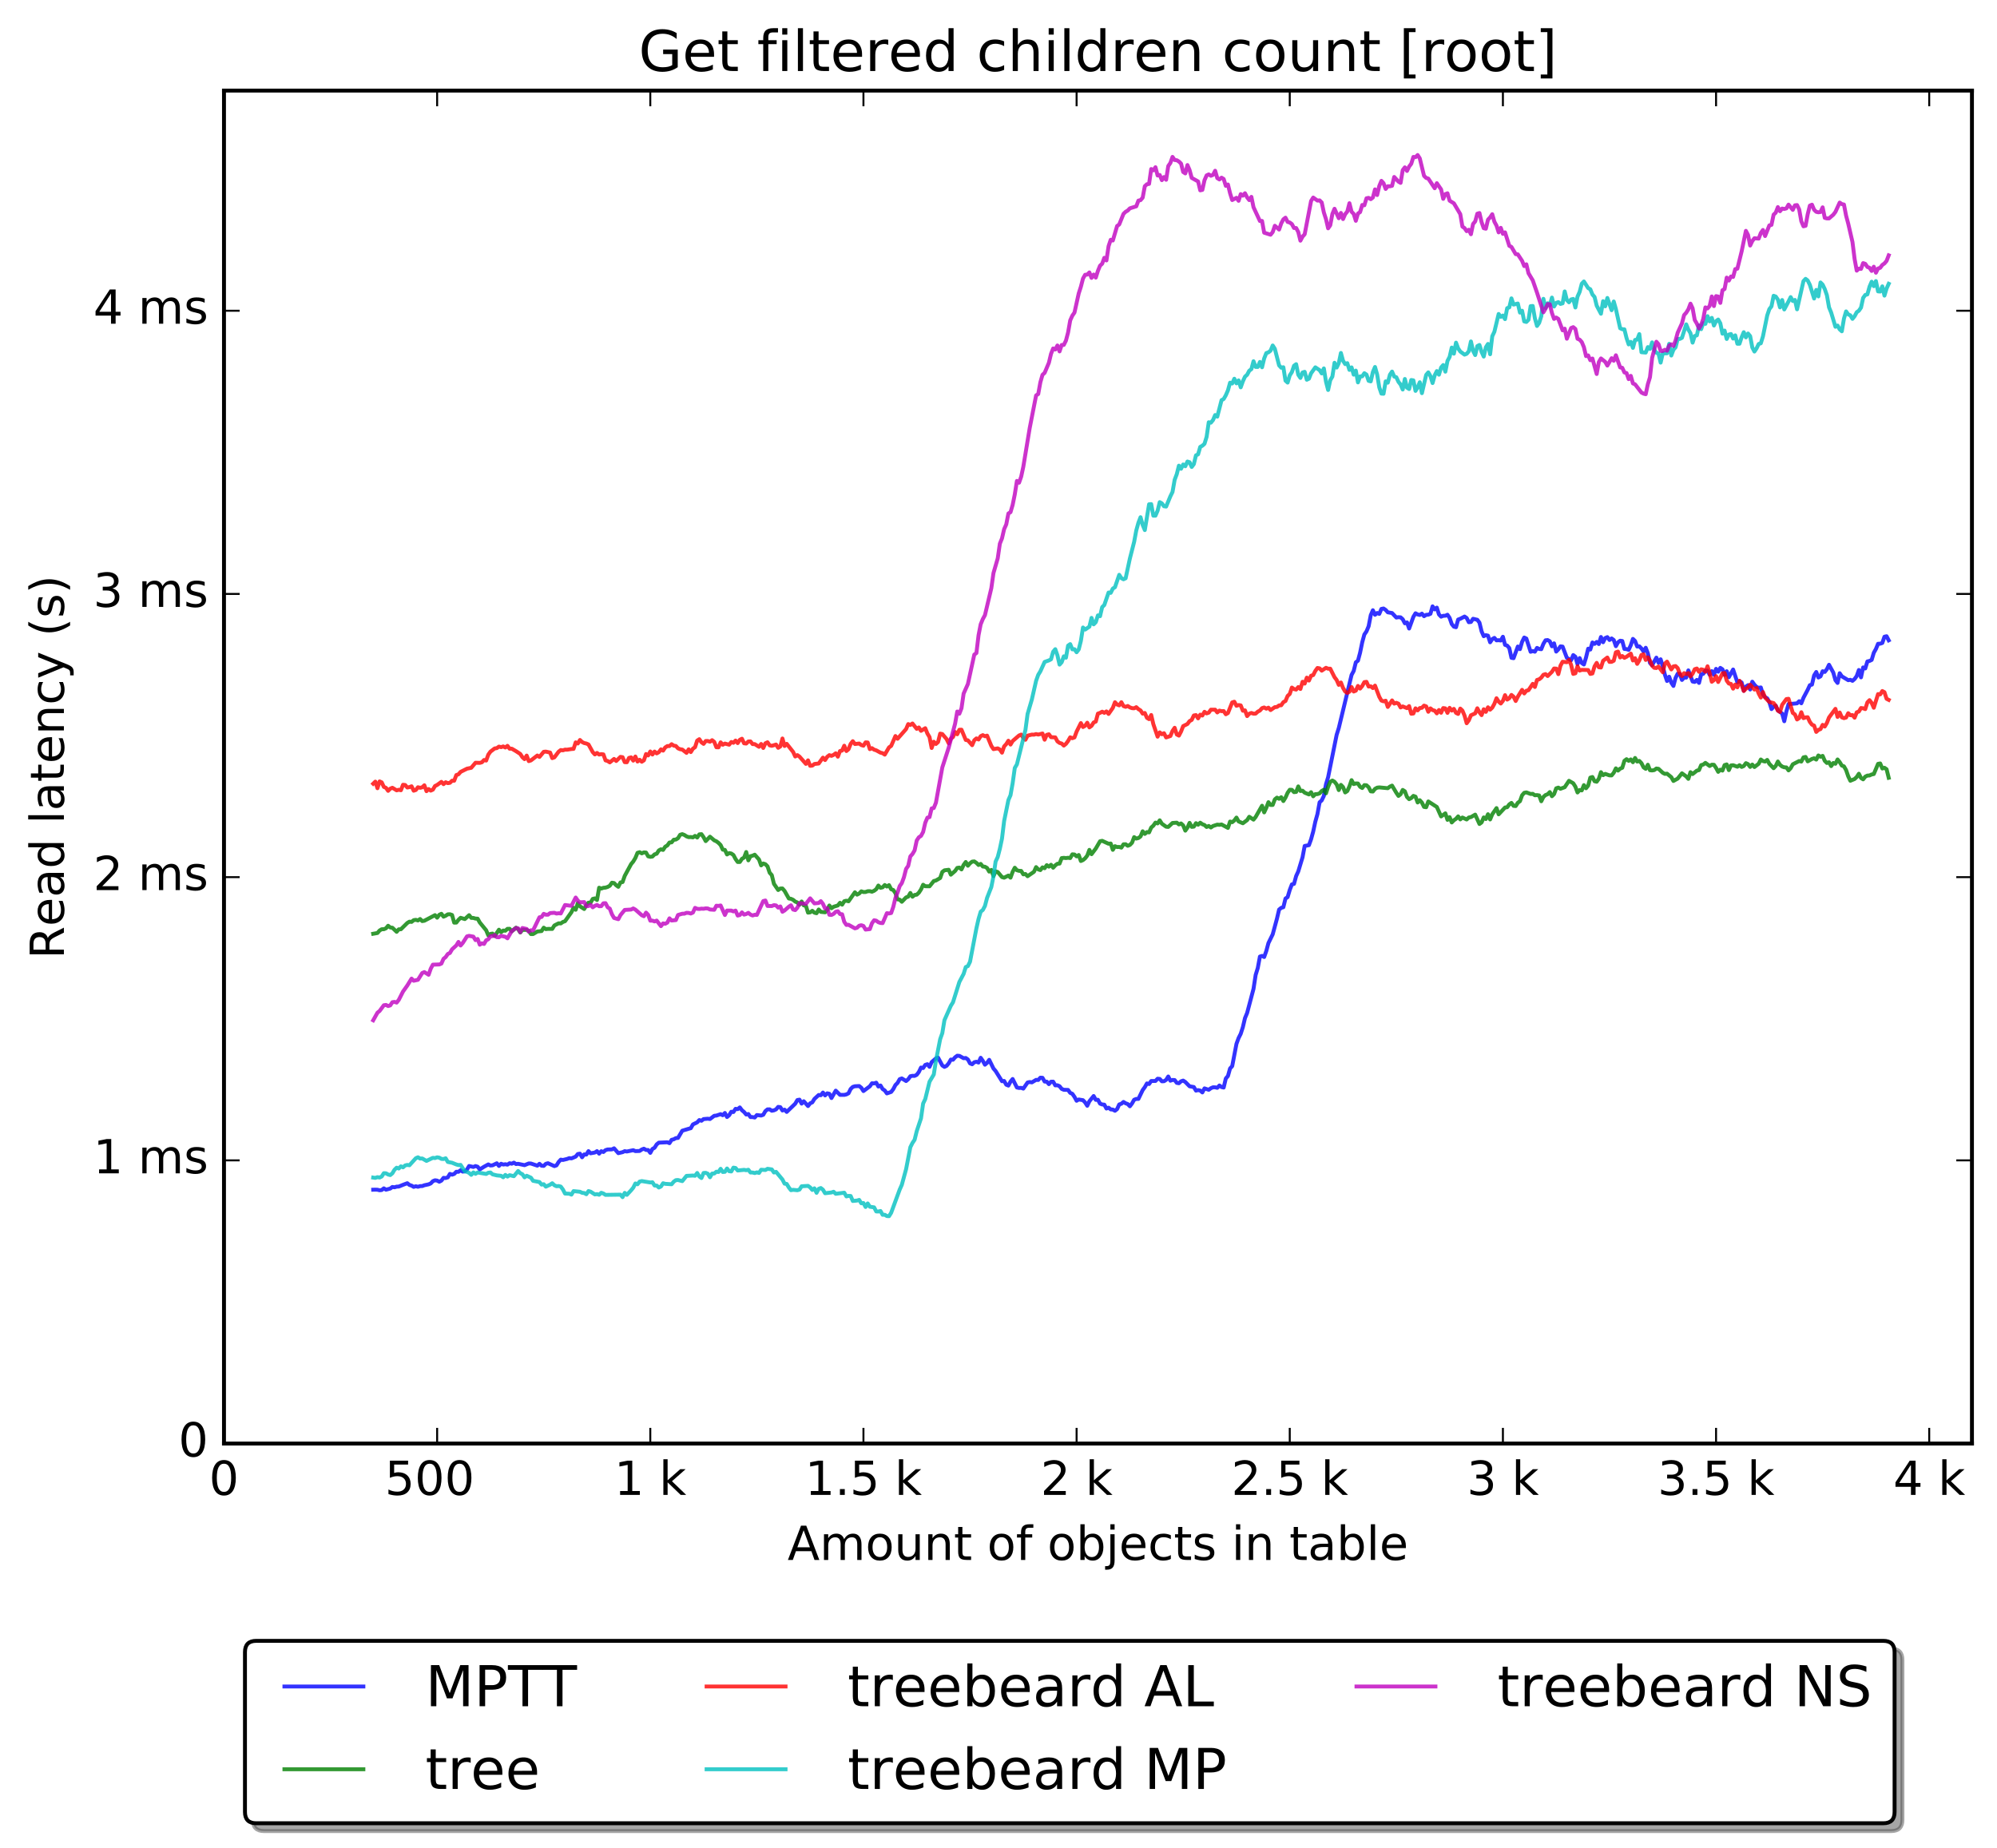 <?xml version="1.0" encoding="utf-8" standalone="no"?>
<!DOCTYPE svg PUBLIC "-//W3C//DTD SVG 1.1//EN"
  "http://www.w3.org/Graphics/SVG/1.1/DTD/svg11.dtd">
<!-- Created with matplotlib (http://matplotlib.org/) -->
<svg height="472pt" version="1.1" viewBox="0 0 510 472" width="510pt" xmlns="http://www.w3.org/2000/svg" xmlns:xlink="http://www.w3.org/1999/xlink">
 <defs>
  <style type="text/css">
*{stroke-linecap:butt;stroke-linejoin:round;stroke-miterlimit:100000;}
  </style>
 </defs>
 <g id="figure_1">
  <g id="patch_1">
   <path d="M 0 472.935 
L 510.803 472.935 
L 510.803 0 
L 0 0 
z
" style="fill:#ffffff;"/>
  </g>
  <g id="axes_1">
   <g id="patch_2">
    <path d="M 57.203 368.742 
L 503.603 368.742 
L 503.603 23.142 
L 57.203 23.142 
z
" style="fill:#ffffff;"/>
   </g>
   <g id="line2d_1">
    <path clip-path="url(#p3da01f358c)" d="M 95.307 303.902 
L 95.852 303.883 
L 96.396 303.907 
L 96.941 304.041 
L 97.485 303.983 
L 98.029 303.551 
L 98.574 303.898 
L 99.662 303.607 
L 100.207 303.197 
L 100.751 303.286 
L 101.295 303.119 
L 101.84 303.095 
L 102.928 302.65 
L 104.017 302.243 
L 104.562 302.682 
L 105.106 302.858 
L 105.65 303.179 
L 106.195 303.013 
L 106.739 303.156 
L 107.283 302.984 
L 107.828 302.97 
L 108.372 302.763 
L 109.461 302.53 
L 110.005 302.297 
L 110.549 301.72 
L 111.094 301.493 
L 111.638 301.573 
L 112.183 301.86 
L 112.727 301.582 
L 113.271 300.871 
L 113.816 300.92 
L 114.36 300.754 
L 114.904 299.859 
L 115.449 300.059 
L 115.993 299.871 
L 116.537 299.312 
L 117.082 299.33 
L 117.626 298.921 
L 118.17 299.281 
L 118.715 299.2 
L 119.259 298.733 
L 119.804 297.846 
L 120.892 298.09 
L 121.437 297.859 
L 121.981 298.029 
L 122.525 298.717 
L 123.614 298.032 
L 124.703 297.438 
L 125.247 297.719 
L 125.791 297.665 
L 126.88 297.151 
L 127.425 297.828 
L 127.969 297.275 
L 128.513 297.476 
L 129.058 297.394 
L 129.602 297.498 
L 130.146 297.139 
L 130.691 297.259 
L 131.235 296.989 
L 131.779 297.342 
L 132.324 297.284 
L 133.957 297.631 
L 135.046 297.19 
L 135.59 297.212 
L 137.223 297.757 
L 137.767 297.284 
L 138.312 297.777 
L 138.856 297.816 
L 139.4 297.286 
L 139.945 297.136 
L 141.578 297.874 
L 142.122 297.679 
L 142.667 296.813 
L 143.211 296.219 
L 143.755 296.306 
L 144.844 296.04 
L 145.388 295.827 
L 145.933 295.905 
L 147.021 295.444 
L 147.566 294.785 
L 148.11 294.693 
L 148.654 295.614 
L 149.199 294.884 
L 149.743 294.927 
L 150.288 294.047 
L 150.832 294.602 
L 151.921 294.401 
L 152.465 294.047 
L 153.009 294.692 
L 153.554 294.065 
L 154.098 294.268 
L 154.642 293.79 
L 155.187 293.619 
L 156.275 293.605 
L 156.82 293.325 
L 157.909 294.564 
L 158.997 294.311 
L 159.542 294.055 
L 160.086 294.144 
L 161.719 293.807 
L 162.263 294.041 
L 163.352 294.005 
L 163.896 293.632 
L 164.441 293.423 
L 164.985 293.749 
L 165.53 293.763 
L 166.074 294.488 
L 166.618 293.491 
L 167.163 293.184 
L 167.707 292.326 
L 168.251 291.884 
L 170.429 291.783 
L 170.973 292.014 
L 171.517 291.158 
L 172.062 291.023 
L 172.606 290.719 
L 173.151 290.675 
L 174.239 288.828 
L 175.872 288.335 
L 176.417 288.19 
L 176.961 287.227 
L 178.05 286.696 
L 178.594 286.106 
L 179.138 286.292 
L 179.683 285.86 
L 180.772 285.765 
L 181.316 285.845 
L 182.405 285.02 
L 182.949 284.963 
L 184.038 284.6 
L 184.582 284.878 
L 185.126 284.3 
L 185.671 285.334 
L 186.215 284.879 
L 186.759 283.988 
L 187.304 284.055 
L 187.848 283.237 
L 188.393 283.329 
L 188.937 282.879 
L 189.481 283.602 
L 190.026 284.058 
L 190.57 284.701 
L 191.114 284.564 
L 191.659 285.343 
L 192.203 285.346 
L 192.747 285.462 
L 193.292 284.827 
L 194.38 284.958 
L 194.925 284.755 
L 195.469 283.818 
L 196.014 283.377 
L 196.558 283.372 
L 197.102 283.732 
L 197.647 283.629 
L 198.191 283.382 
L 198.735 282.743 
L 199.28 282.815 
L 199.824 283.669 
L 200.368 283.451 
L 200.913 284.031 
L 203.09 281.928 
L 203.635 280.998 
L 204.179 280.897 
L 204.723 281.909 
L 205.268 281.301 
L 206.356 282.531 
L 206.901 281.832 
L 207.445 281.588 
L 207.989 280.708 
L 209.078 279.708 
L 209.622 279.769 
L 210.167 279.085 
L 210.711 279.815 
L 211.256 279.279 
L 211.8 279.399 
L 212.344 280.487 
L 213.433 278.597 
L 214.522 279.671 
L 215.61 279.679 
L 216.155 279.556 
L 216.699 279.273 
L 217.243 278.167 
L 217.788 277.638 
L 218.332 277.474 
L 219.421 277.419 
L 219.965 277.86 
L 220.51 278.701 
L 222.143 277.484 
L 222.687 276.715 
L 223.231 276.749 
L 223.776 276.567 
L 224.32 277.546 
L 224.864 277.281 
L 225.409 278.182 
L 225.953 278.552 
L 226.498 279.304 
L 227.586 278.924 
L 228.131 278.206 
L 228.675 277.163 
L 229.219 276.621 
L 229.764 275.663 
L 230.308 275.47 
L 231.397 276.14 
L 231.941 275.686 
L 232.485 274.917 
L 233.03 274.806 
L 233.574 274.829 
L 234.119 274.552 
L 234.663 273.825 
L 235.207 272.697 
L 235.752 272.82 
L 236.296 272.018 
L 236.84 271.846 
L 237.385 272.514 
L 237.929 271.309 
L 239.018 270.354 
L 239.562 270.154 
L 240.651 272.174 
L 241.195 272.525 
L 241.74 272.267 
L 242.284 271.615 
L 242.828 270.656 
L 243.373 270.705 
L 243.917 270.077 
L 244.461 269.674 
L 245.006 269.713 
L 246.094 270.313 
L 246.639 270.254 
L 247.183 270.635 
L 247.727 271.628 
L 248.272 271.854 
L 248.816 271.339 
L 249.361 271.214 
L 249.905 271.423 
L 250.449 270.2 
L 250.994 270.983 
L 251.538 271.968 
L 252.082 271.496 
L 252.627 270.723 
L 253.715 272.945 
L 254.26 273.576 
L 255.893 276.19 
L 256.437 276.118 
L 256.982 277.074 
L 257.526 277.306 
L 258.07 276.287 
L 258.615 275.62 
L 259.703 277.793 
L 260.248 277.914 
L 260.792 277.881 
L 261.336 278.08 
L 262.425 276.516 
L 262.969 276.39 
L 263.514 276.488 
L 264.603 275.839 
L 265.147 275.874 
L 265.691 275.283 
L 266.236 275.31 
L 266.78 276.275 
L 267.324 276.303 
L 267.869 276.935 
L 268.413 276.314 
L 268.957 276.299 
L 269.502 277.247 
L 270.046 277.222 
L 270.59 277.462 
L 271.135 278.149 
L 271.679 278.376 
L 272.768 278.411 
L 273.312 279.164 
L 273.857 279.401 
L 274.401 280.181 
L 274.945 281.181 
L 275.49 280.855 
L 276.578 281.033 
L 277.123 281.606 
L 277.667 282.459 
L 278.211 281.3 
L 279.3 279.967 
L 279.845 280.95 
L 280.389 280.927 
L 280.933 281.911 
L 281.478 282.125 
L 282.022 282.175 
L 282.566 283.166 
L 283.111 282.948 
L 283.655 283.384 
L 284.199 283.436 
L 284.744 283.737 
L 285.288 283.309 
L 285.832 282.122 
L 286.377 281.941 
L 286.921 281.483 
L 287.466 281.825 
L 288.01 282.021 
L 288.554 282.588 
L 289.099 281.867 
L 289.643 280.921 
L 290.187 280.708 
L 290.732 280.708 
L 291.82 278.45 
L 292.365 277.706 
L 292.909 276.75 
L 293.453 276.904 
L 293.998 276.13 
L 295.087 276.123 
L 295.631 275.549 
L 296.175 275.605 
L 296.72 276.206 
L 297.264 276.193 
L 297.808 275.845 
L 298.353 274.979 
L 298.897 276.058 
L 299.441 275.862 
L 299.986 275.89 
L 300.53 276.609 
L 301.074 276.704 
L 301.619 276.209 
L 302.163 276.025 
L 302.708 276.383 
L 303.796 277.483 
L 304.885 277.672 
L 305.429 278.589 
L 305.974 278.455 
L 306.518 278.57 
L 307.062 279.048 
L 307.607 278.019 
L 308.695 278.379 
L 309.24 277.975 
L 309.784 277.74 
L 310.329 277.747 
L 310.873 277.874 
L 311.417 277.281 
L 311.962 277.682 
L 312.506 277.805 
L 313.05 275.493 
L 313.595 274.858 
L 314.139 272.92 
L 314.683 272.343 
L 315.772 266.64 
L 316.316 265.151 
L 316.861 264.073 
L 317.405 262.381 
L 317.95 260.058 
L 318.494 258.755 
L 320.127 252.587 
L 320.671 249.041 
L 321.216 247.269 
L 321.76 244.344 
L 322.304 244.18 
L 322.849 244.458 
L 323.393 242.922 
L 323.937 240.896 
L 325.026 238.668 
L 326.115 234.656 
L 326.659 232.343 
L 327.204 231.9 
L 327.748 231.738 
L 328.292 229.522 
L 328.837 229.158 
L 329.381 227.336 
L 329.925 225.906 
L 330.47 225.776 
L 331.014 223.777 
L 331.558 222.586 
L 332.647 218.99 
L 333.192 216.091 
L 334.28 215.89 
L 334.825 214.384 
L 335.369 212.414 
L 335.913 209.886 
L 336.458 207.933 
L 337.002 204.938 
L 337.546 204.449 
L 338.091 203.303 
L 338.635 200.328 
L 339.179 198.528 
L 341.357 187.705 
L 341.901 185.974 
L 345.167 172.412 
L 345.712 171.385 
L 346.256 169.184 
L 346.8 168.762 
L 347.345 166.728 
L 347.889 164.073 
L 348.434 162.071 
L 348.978 161.278 
L 349.522 159.977 
L 350.067 157.147 
L 350.611 155.878 
L 351.155 157.04 
L 351.7 156.584 
L 352.244 156.814 
L 352.788 155.542 
L 353.333 155.437 
L 353.877 155.8 
L 354.421 156.409 
L 355.51 156.598 
L 356.599 157.749 
L 357.143 157.658 
L 357.688 157.693 
L 358.232 158.184 
L 358.776 159.219 
L 359.321 158.982 
L 359.865 160.55 
L 360.954 157.559 
L 361.498 156.659 
L 362.042 156.959 
L 362.587 157.089 
L 363.131 156.751 
L 363.676 157.402 
L 364.22 157.052 
L 364.764 157.018 
L 365.309 156.787 
L 365.853 154.886 
L 366.397 155.661 
L 366.942 155.216 
L 367.486 156.958 
L 368.03 157.524 
L 368.575 157.305 
L 369.119 157.282 
L 369.663 157.029 
L 370.208 157.841 
L 370.752 159.403 
L 371.297 160.076 
L 371.841 160.217 
L 372.385 158.259 
L 372.93 158.061 
L 374.018 157.492 
L 374.563 157.858 
L 375.107 158.935 
L 375.651 158.878 
L 376.196 158.059 
L 377.284 158.321 
L 377.829 159.045 
L 378.373 161.273 
L 378.918 162.51 
L 379.462 162.245 
L 380.006 162.372 
L 380.551 164.066 
L 381.095 163.26 
L 381.639 162.941 
L 382.184 163.576 
L 382.728 163.533 
L 383.272 163.61 
L 383.817 162.657 
L 384.361 164.722 
L 384.905 164.91 
L 385.45 165.548 
L 385.994 168.031 
L 386.539 168.131 
L 387.627 165.148 
L 388.172 165.822 
L 388.716 163.953 
L 389.26 162.85 
L 389.805 163.114 
L 390.893 166.493 
L 391.438 166.31 
L 391.982 166.469 
L 392.526 165.499 
L 393.071 165.771 
L 393.615 165.83 
L 394.16 164.458 
L 394.704 163.557 
L 395.248 163.497 
L 395.793 163.815 
L 396.337 165.092 
L 396.881 164.336 
L 397.426 166.44 
L 397.97 165.883 
L 398.514 165.106 
L 399.059 165.169 
L 400.147 168.027 
L 401.236 168.655 
L 401.781 167.334 
L 402.325 167.757 
L 402.869 169.663 
L 403.414 168.102 
L 403.958 169.368 
L 404.502 169.737 
L 405.047 167.946 
L 405.591 165.706 
L 406.135 165.925 
L 406.68 164.112 
L 407.224 164.478 
L 407.768 163.985 
L 408.313 164.518 
L 408.857 162.716 
L 409.402 164.051 
L 409.946 162.979 
L 410.49 162.749 
L 411.035 163.479 
L 411.579 163.083 
L 412.123 163.481 
L 412.668 165.057 
L 413.212 164.085 
L 413.756 163.666 
L 414.301 163.737 
L 414.845 165.766 
L 415.389 165.812 
L 415.934 165.998 
L 416.478 164.808 
L 417.023 163.199 
L 417.567 163.734 
L 418.111 165.151 
L 418.656 165.097 
L 419.2 165.656 
L 419.744 166.434 
L 420.289 165.465 
L 420.833 166.867 
L 421.377 169.356 
L 421.922 169.92 
L 423.01 167.988 
L 423.555 169.291 
L 424.099 168.41 
L 424.644 170.187 
L 425.188 172.355 
L 425.732 173.955 
L 426.277 172.866 
L 426.821 174.383 
L 427.365 175.214 
L 427.91 173.161 
L 428.454 172.089 
L 428.998 172.138 
L 429.543 173.687 
L 430.087 173.066 
L 430.631 173.089 
L 431.176 171.243 
L 432.265 174.094 
L 432.809 174.195 
L 433.353 173.675 
L 433.898 174.445 
L 434.442 172.274 
L 434.986 172.109 
L 435.531 171.304 
L 436.075 171.322 
L 436.619 172.364 
L 437.164 171.44 
L 437.708 172.374 
L 438.252 170.855 
L 438.797 171.58 
L 439.341 170.603 
L 439.886 170.967 
L 440.43 172.394 
L 440.974 171.455 
L 441.519 172.996 
L 442.607 171.021 
L 443.696 174.288 
L 444.24 174.01 
L 444.785 174.343 
L 445.329 176.453 
L 445.873 175.391 
L 446.418 175.015 
L 446.962 176.125 
L 447.507 174.133 
L 448.051 174.916 
L 448.595 175.468 
L 449.14 175.697 
L 449.684 175.6 
L 450.228 177.391 
L 450.773 178.071 
L 451.317 178.387 
L 451.861 179.352 
L 452.406 181.137 
L 452.95 180.541 
L 453.494 180.253 
L 454.039 181.471 
L 455.128 182.264 
L 455.672 184.231 
L 456.216 181.712 
L 456.761 179.864 
L 458.938 179.66 
L 459.482 179.124 
L 460.027 179.645 
L 460.571 178.249 
L 461.66 176.195 
L 462.204 175.02 
L 462.749 174.872 
L 463.293 172.526 
L 463.837 171.654 
L 464.382 173.064 
L 464.926 172.773 
L 465.47 171.461 
L 466.015 171.639 
L 466.559 170.932 
L 467.103 169.81 
L 468.192 171.803 
L 468.736 173.751 
L 469.281 174.451 
L 469.825 171.969 
L 470.37 172.761 
L 472.003 173.749 
L 472.547 173.645 
L 473.091 173.915 
L 473.636 173.443 
L 474.18 172.682 
L 474.724 171.143 
L 475.269 173.023 
L 475.813 170.49 
L 476.357 170.753 
L 476.902 168.962 
L 477.446 168.83 
L 477.991 168.567 
L 478.535 166.744 
L 479.079 165.782 
L 479.624 164.449 
L 480.168 164.427 
L 480.712 164.235 
L 481.257 162.646 
L 481.801 162.519 
L 482.345 163.565 
L 482.345 163.565 
" style="fill:none;opacity:0.8;stroke:#0000ff;stroke-linecap:square;"/>
   </g>
   <g id="line2d_2">
    <path clip-path="url(#p3da01f358c)" d="M 95.307 238.521 
L 96.396 238.326 
L 96.941 237.69 
L 97.485 237.363 
L 98.029 237.364 
L 98.574 237.126 
L 99.118 236.477 
L 99.662 236.919 
L 100.207 236.982 
L 101.295 238.022 
L 101.84 237.388 
L 102.384 237.368 
L 104.017 235.762 
L 104.562 235.433 
L 105.106 235.493 
L 105.65 235.046 
L 106.195 234.964 
L 106.739 235.121 
L 107.283 234.755 
L 107.828 235.283 
L 108.372 235.196 
L 111.094 233.766 
L 111.638 234.415 
L 112.183 233.674 
L 112.727 233.419 
L 113.271 234.157 
L 113.816 233.921 
L 114.36 233.558 
L 114.904 233.537 
L 115.449 233.725 
L 115.993 235.68 
L 116.537 235.667 
L 117.082 234.962 
L 117.626 234.447 
L 118.715 234.765 
L 119.804 233.774 
L 120.348 234.463 
L 120.892 234.482 
L 121.437 234.648 
L 121.981 234.663 
L 122.525 235.636 
L 124.158 237.633 
L 124.703 238.943 
L 125.247 238.562 
L 125.791 238.478 
L 126.336 239.107 
L 127.425 237.484 
L 127.969 238.12 
L 128.513 237.701 
L 129.058 237.747 
L 129.602 237.259 
L 130.146 237.253 
L 130.691 237.901 
L 131.779 236.964 
L 132.324 237.372 
L 132.868 238.2 
L 133.412 237.522 
L 134.501 237.536 
L 135.046 237.823 
L 135.59 238.602 
L 136.134 238.605 
L 137.223 237.944 
L 138.312 237.829 
L 138.856 236.97 
L 139.4 237.344 
L 139.945 237.277 
L 141.033 237.288 
L 141.578 236.405 
L 142.667 235.847 
L 143.211 235.883 
L 143.755 235.511 
L 144.3 235.312 
L 145.933 233.017 
L 146.477 231.881 
L 147.021 232.39 
L 147.566 230.698 
L 148.11 231.505 
L 149.199 232.197 
L 149.743 231.218 
L 150.288 230.57 
L 150.832 230.565 
L 151.376 229.619 
L 151.921 229.483 
L 152.465 229.896 
L 153.009 226.758 
L 153.554 226.985 
L 154.098 226.778 
L 154.642 226.732 
L 155.187 226.559 
L 155.731 226.256 
L 156.275 225.483 
L 156.82 225.573 
L 157.364 226.132 
L 157.909 226.527 
L 158.453 225.422 
L 158.997 225.311 
L 159.542 223.742 
L 161.175 220.721 
L 161.719 220.071 
L 162.263 219.162 
L 162.808 217.85 
L 163.352 217.683 
L 163.896 217.985 
L 164.441 217.733 
L 164.985 217.776 
L 165.53 218.738 
L 166.074 218.872 
L 166.618 218.795 
L 167.163 218.241 
L 167.707 218.076 
L 168.251 217.237 
L 168.796 216.946 
L 169.34 217.106 
L 169.884 216.281 
L 170.429 215.959 
L 170.973 215.215 
L 171.517 215.172 
L 172.062 214.502 
L 172.606 214.454 
L 173.151 214.118 
L 173.695 213.239 
L 174.239 213.073 
L 174.784 213.289 
L 175.328 213.643 
L 175.872 213.84 
L 176.417 213.813 
L 176.961 213.902 
L 177.505 213.525 
L 178.05 213.942 
L 178.594 213.135 
L 179.138 213.075 
L 179.683 213.854 
L 180.227 214.853 
L 181.316 213.726 
L 182.405 214.66 
L 182.949 214.9 
L 183.493 215.306 
L 184.038 215.865 
L 184.582 217.037 
L 185.126 217.1 
L 185.671 218.266 
L 186.215 217.915 
L 186.759 218.024 
L 187.304 218.399 
L 187.848 219.428 
L 188.393 220.187 
L 188.937 220.189 
L 189.481 219.378 
L 190.026 219.06 
L 190.57 217.642 
L 191.114 219.767 
L 191.659 218.709 
L 192.203 218.575 
L 192.747 218.325 
L 193.836 219.548 
L 194.38 221.052 
L 194.925 220.576 
L 195.469 220.751 
L 196.014 221.308 
L 196.558 222.934 
L 197.102 223.536 
L 197.647 225.762 
L 198.735 227.345 
L 199.28 226.963 
L 199.824 226.957 
L 200.368 227.584 
L 201.457 229.51 
L 202.001 229.596 
L 202.546 229.849 
L 203.09 230.308 
L 203.635 230.532 
L 204.179 231.115 
L 204.723 230.281 
L 205.268 231.27 
L 205.812 231.379 
L 206.356 233.127 
L 206.901 233.053 
L 207.445 232.648 
L 207.989 233.139 
L 208.534 233.275 
L 209.078 232.32 
L 209.622 232.926 
L 210.711 233.04 
L 211.256 232.43 
L 211.8 231.3 
L 212.344 232.006 
L 212.889 231.625 
L 213.977 231.289 
L 214.522 230.612 
L 215.066 231.088 
L 215.61 230.213 
L 216.155 230.074 
L 216.699 230.233 
L 218.332 227.923 
L 218.877 228.532 
L 219.421 228.246 
L 219.965 227.681 
L 220.51 227.867 
L 221.054 227.852 
L 221.598 227.656 
L 222.143 227.641 
L 222.687 227.779 
L 223.231 227.542 
L 223.776 227.136 
L 224.32 226.204 
L 224.864 226.782 
L 225.409 226.655 
L 225.953 226.071 
L 226.498 226.459 
L 227.042 226.099 
L 227.586 227.149 
L 228.131 227.351 
L 228.675 228.135 
L 229.219 229.73 
L 229.764 229.811 
L 230.308 230.353 
L 231.397 229.235 
L 231.941 229.046 
L 232.485 228.098 
L 233.03 229.057 
L 233.574 228.605 
L 234.119 228.538 
L 234.663 228.029 
L 235.207 227.2 
L 235.752 226.001 
L 236.296 226.378 
L 237.385 226.399 
L 238.473 225.052 
L 239.018 224.915 
L 240.106 224.276 
L 240.651 222.724 
L 241.195 222.314 
L 242.284 222.175 
L 242.828 223.426 
L 243.917 222.474 
L 244.461 221.701 
L 245.006 221.615 
L 245.55 222.081 
L 246.094 220.935 
L 246.639 220.19 
L 247.183 221.141 
L 247.727 220.516 
L 248.272 220.095 
L 248.816 220.042 
L 249.361 220.414 
L 249.905 220.959 
L 250.449 220.677 
L 250.994 221.341 
L 251.538 221.404 
L 252.082 221.717 
L 252.627 222.647 
L 253.171 222.217 
L 253.715 223.792 
L 254.26 222.578 
L 254.804 222.748 
L 255.893 224.041 
L 256.437 224.196 
L 257.526 223.656 
L 258.07 224.19 
L 258.615 222.695 
L 259.159 221.655 
L 259.703 222.295 
L 260.248 222.448 
L 260.792 222.471 
L 261.336 223.342 
L 261.881 223.259 
L 262.425 223.819 
L 264.058 222.691 
L 264.603 221.496 
L 265.147 222.081 
L 265.691 222.254 
L 266.236 221.563 
L 266.78 221.778 
L 267.324 220.996 
L 267.869 221.379 
L 268.413 220.9 
L 268.957 221.649 
L 269.502 221.044 
L 270.046 220.638 
L 270.59 220.598 
L 271.135 219.194 
L 271.679 219.128 
L 272.224 219.189 
L 272.768 219.114 
L 273.312 219.186 
L 273.857 218.236 
L 274.401 218.277 
L 274.945 218.746 
L 275.49 218.405 
L 276.034 219.938 
L 276.578 219.697 
L 277.123 219.248 
L 277.667 218.552 
L 278.211 217.089 
L 278.756 218.195 
L 279.845 216.751 
L 280.933 214.891 
L 281.478 214.781 
L 283.111 215.53 
L 283.655 215.47 
L 284.199 217.085 
L 284.744 216.148 
L 285.288 216.367 
L 285.832 216.342 
L 286.377 216.52 
L 286.921 215.671 
L 287.466 215.654 
L 288.01 216.047 
L 288.554 215.831 
L 289.099 215.272 
L 289.643 213.837 
L 290.187 214.208 
L 290.732 214.065 
L 291.276 213.66 
L 291.82 212.344 
L 292.365 213.016 
L 292.909 212.55 
L 293.453 212.627 
L 293.998 211.385 
L 294.542 210.903 
L 295.087 210.126 
L 295.631 210.334 
L 296.175 209.545 
L 296.72 210.407 
L 297.808 211.181 
L 298.353 211.229 
L 299.441 210.222 
L 300.53 210.147 
L 301.074 210.589 
L 301.619 210.342 
L 302.163 210.844 
L 302.708 212.179 
L 303.252 211.408 
L 303.796 210.191 
L 304.341 211.218 
L 304.885 211.154 
L 305.429 210.271 
L 305.974 210.67 
L 306.518 210.154 
L 307.062 210.544 
L 307.607 210.746 
L 308.151 211.244 
L 308.695 210.984 
L 309.24 211.378 
L 309.784 210.997 
L 310.873 210.642 
L 311.417 210.7 
L 311.962 210.606 
L 313.595 211.482 
L 314.139 209.861 
L 314.683 210.024 
L 315.228 209.58 
L 315.772 208.843 
L 316.316 209.823 
L 317.405 210.295 
L 318.494 209.485 
L 319.038 208.637 
L 320.127 209.37 
L 320.671 208.687 
L 322.304 205.816 
L 322.849 207.511 
L 323.393 206.343 
L 323.937 204.908 
L 324.482 205.617 
L 325.026 205.618 
L 325.571 204.189 
L 326.115 203.751 
L 326.659 204.046 
L 327.204 203.641 
L 327.748 204.621 
L 328.292 203.739 
L 328.837 202.513 
L 329.381 201.739 
L 329.925 201.756 
L 330.47 202.344 
L 331.014 202.291 
L 331.558 200.881 
L 332.103 202.051 
L 332.647 201.976 
L 333.192 202.48 
L 334.28 202.931 
L 334.825 202.358 
L 335.369 203.406 
L 335.913 202.851 
L 336.458 202.841 
L 337.002 202.658 
L 337.546 202.047 
L 338.091 201.736 
L 338.635 202.655 
L 339.179 200.973 
L 339.724 199.707 
L 340.268 199.377 
L 340.813 199.697 
L 341.357 200.376 
L 341.901 201.818 
L 342.446 200.49 
L 342.99 201.049 
L 343.534 202.422 
L 344.079 202.067 
L 344.623 200.861 
L 345.167 199.282 
L 345.712 200.282 
L 346.256 200.125 
L 346.8 200.14 
L 347.345 200.974 
L 347.889 201.288 
L 348.434 200.555 
L 348.978 200.591 
L 349.522 201.089 
L 350.067 202.142 
L 350.611 202.188 
L 351.155 201.506 
L 351.7 201.2 
L 352.244 201.133 
L 354.421 201.339 
L 354.966 200.925 
L 355.51 200.679 
L 356.599 202.511 
L 357.143 203.312 
L 357.688 202.877 
L 358.232 201.78 
L 358.776 202.131 
L 359.321 203.57 
L 359.865 204.14 
L 360.409 203.858 
L 360.954 203.3 
L 361.498 203.499 
L 362.042 204.981 
L 362.587 204.405 
L 363.131 205.013 
L 363.676 206.116 
L 364.22 206.2 
L 364.764 204.722 
L 366.942 206.132 
L 368.03 208.551 
L 369.119 207.761 
L 369.663 209.426 
L 370.208 208.739 
L 370.752 210.089 
L 371.297 209.526 
L 371.841 209.158 
L 372.385 208.538 
L 372.93 209.308 
L 373.474 208.828 
L 374.563 209.332 
L 375.107 208.822 
L 375.651 208.718 
L 376.74 208.09 
L 377.829 210.479 
L 378.373 210.084 
L 378.918 208.803 
L 379.462 209.216 
L 380.006 207.986 
L 380.551 209.321 
L 381.095 208.004 
L 382.184 206.42 
L 382.728 208.01 
L 384.361 206.272 
L 384.905 206.2 
L 385.45 205.471 
L 385.994 205.098 
L 386.539 205.85 
L 387.083 205.901 
L 387.627 205.06 
L 388.172 204.659 
L 388.716 203.148 
L 389.26 202.519 
L 389.805 202.408 
L 390.893 202.815 
L 391.438 202.776 
L 391.982 203.144 
L 392.526 203.1 
L 393.071 203.188 
L 393.615 204.673 
L 394.16 203.58 
L 394.704 203.085 
L 395.248 202.88 
L 395.793 202.331 
L 396.337 203.384 
L 396.881 202.85 
L 397.426 201.367 
L 397.97 201.187 
L 398.514 201.487 
L 399.603 201.083 
L 400.692 199.451 
L 401.781 200.082 
L 402.325 200.944 
L 402.869 202.429 
L 403.414 201.807 
L 403.958 201.898 
L 404.502 200.557 
L 405.047 201.355 
L 405.591 200.677 
L 406.135 198.637 
L 406.68 198.481 
L 407.224 199.554 
L 407.768 199.687 
L 408.313 198.927 
L 408.857 197.244 
L 409.402 198.011 
L 409.946 197.679 
L 411.035 198.065 
L 411.579 198.07 
L 412.123 197.397 
L 412.668 196.272 
L 413.212 196.843 
L 413.756 196.348 
L 414.301 196.123 
L 414.845 194.342 
L 415.389 193.93 
L 415.934 194.352 
L 416.478 193.987 
L 417.023 194.7 
L 417.567 193.618 
L 418.111 194.536 
L 418.656 194.369 
L 419.2 194.942 
L 419.744 196.021 
L 420.289 196.392 
L 420.833 195.344 
L 421.377 196.746 
L 421.922 196.802 
L 422.466 196.714 
L 423.01 196.312 
L 423.555 196.388 
L 424.644 197.402 
L 425.188 197.684 
L 425.732 197.625 
L 426.821 198.521 
L 427.365 199.489 
L 428.454 198.881 
L 429.543 197.533 
L 430.631 198.329 
L 431.176 198.952 
L 431.72 197.249 
L 432.265 197.723 
L 433.353 196.849 
L 433.898 196.719 
L 434.442 195.448 
L 434.986 195.297 
L 435.531 194.868 
L 436.619 195.672 
L 437.164 195.339 
L 437.708 195.358 
L 438.252 196.15 
L 438.797 197.162 
L 439.341 196.606 
L 439.886 196.842 
L 440.43 195.434 
L 440.974 195.267 
L 441.519 196.721 
L 442.063 195.524 
L 442.607 195.465 
L 443.696 195.851 
L 444.24 195.461 
L 444.785 195.905 
L 445.329 195.677 
L 445.873 194.941 
L 446.418 195.185 
L 446.962 195.902 
L 447.507 195.303 
L 448.051 195.933 
L 449.14 195.092 
L 449.684 194.003 
L 450.228 194.412 
L 450.773 194.527 
L 451.317 194.113 
L 451.861 195.109 
L 452.95 196.235 
L 453.494 195.648 
L 454.039 194.519 
L 454.583 195.373 
L 455.128 195.799 
L 455.672 196.001 
L 456.216 196.033 
L 456.761 196.788 
L 457.305 196.226 
L 457.849 195.232 
L 459.482 194.394 
L 460.027 194.537 
L 460.571 193.468 
L 461.115 193.351 
L 461.66 194.481 
L 462.749 193.864 
L 463.293 193.699 
L 463.837 194.031 
L 464.382 192.974 
L 464.926 193.308 
L 465.47 193.083 
L 466.015 194.353 
L 466.559 194.894 
L 467.103 194.711 
L 467.648 195.694 
L 468.192 194.903 
L 468.736 195.103 
L 469.281 193.997 
L 469.825 194.67 
L 470.37 195.557 
L 470.914 195.757 
L 471.458 196.707 
L 472.003 198.294 
L 472.547 199.439 
L 473.636 198.985 
L 474.18 198.472 
L 474.724 197.645 
L 475.269 198.729 
L 475.813 199.076 
L 476.357 198.382 
L 476.902 198.117 
L 477.446 198.084 
L 477.991 197.83 
L 478.535 197.723 
L 479.624 195.12 
L 480.168 195.017 
L 480.712 196.308 
L 481.257 196.123 
L 481.801 196.496 
L 482.345 198.681 
L 482.345 198.681 
" style="fill:none;opacity:0.8;stroke:#008000;stroke-linecap:square;"/>
   </g>
   <g id="line2d_3">
    <path clip-path="url(#p3da01f358c)" d="M 95.307 200.193 
L 95.852 199.662 
L 96.396 201.345 
L 96.941 199.602 
L 97.485 199.848 
L 98.029 201.005 
L 98.574 201.244 
L 99.118 202.013 
L 99.662 201.458 
L 100.207 201.227 
L 101.295 201.887 
L 101.84 201.735 
L 102.384 201.863 
L 102.928 200.46 
L 103.473 200.523 
L 104.017 201.16 
L 104.562 201.063 
L 105.106 200.848 
L 105.65 201.977 
L 106.195 201.794 
L 106.739 201.094 
L 107.283 201.238 
L 107.828 201.113 
L 108.372 200.594 
L 108.916 202.099 
L 109.461 201.552 
L 110.005 201.961 
L 110.549 201.708 
L 111.094 200.782 
L 111.638 200.51 
L 112.727 199.72 
L 113.271 200.305 
L 113.816 199.818 
L 114.36 200.051 
L 114.904 199.962 
L 115.449 199.422 
L 115.993 199.43 
L 116.537 197.978 
L 117.082 197.802 
L 117.626 197.172 
L 119.259 196.351 
L 120.348 196.127 
L 121.437 194.834 
L 122.525 194.871 
L 123.07 194.723 
L 123.614 194.135 
L 124.158 194.278 
L 124.703 192.765 
L 125.247 192.009 
L 126.336 191.178 
L 126.88 191.105 
L 127.425 190.713 
L 127.969 190.854 
L 128.513 190.668 
L 129.058 190.943 
L 129.602 190.519 
L 130.146 191.252 
L 130.691 191.24 
L 131.779 191.878 
L 132.868 192.587 
L 133.412 193.421 
L 133.957 193.912 
L 134.501 193.006 
L 135.046 194.422 
L 135.59 194.243 
L 137.223 192.989 
L 137.767 193.351 
L 138.856 192.045 
L 139.4 191.993 
L 140.489 192.235 
L 141.033 193.655 
L 141.578 193.463 
L 142.667 192.006 
L 143.211 191.595 
L 143.755 191.669 
L 144.3 191.486 
L 144.844 191.5 
L 145.933 191.328 
L 146.477 191.296 
L 147.021 189.631 
L 147.566 189.924 
L 148.11 189.021 
L 148.654 189.54 
L 149.199 189.811 
L 149.743 189.925 
L 150.288 190.161 
L 151.376 192.119 
L 151.921 192.713 
L 152.465 192.335 
L 153.009 192.745 
L 153.554 192.637 
L 154.098 192.704 
L 154.642 194.231 
L 155.187 194.393 
L 155.731 194.745 
L 156.82 193.86 
L 157.364 194.394 
L 158.453 193.336 
L 158.997 193.419 
L 159.542 194.68 
L 160.086 194.71 
L 160.63 193.6 
L 161.175 193.457 
L 161.719 194.298 
L 162.263 193.248 
L 162.808 194.529 
L 163.352 194.072 
L 163.896 194.581 
L 164.441 194.22 
L 164.985 192.613 
L 165.53 192.969 
L 166.074 191.959 
L 166.618 192.738 
L 167.163 191.978 
L 167.707 192.448 
L 168.251 192.138 
L 168.796 191.417 
L 169.34 191.743 
L 169.884 190.929 
L 170.429 190.576 
L 170.973 190.576 
L 171.517 190.097 
L 172.062 190.471 
L 172.606 190.555 
L 173.151 191.155 
L 173.695 191.384 
L 174.239 191.464 
L 175.328 192.311 
L 175.872 191.41 
L 176.417 192.112 
L 176.961 191.244 
L 177.505 190.859 
L 178.05 189.181 
L 178.594 188.82 
L 179.138 189.622 
L 179.683 190.016 
L 180.227 189.286 
L 180.772 189.286 
L 181.316 189.468 
L 181.86 189.076 
L 182.405 189.506 
L 182.949 190.878 
L 183.493 190.901 
L 184.038 189.624 
L 184.582 190.238 
L 185.126 189.935 
L 186.215 190.228 
L 186.759 189.538 
L 187.304 189.745 
L 187.848 189.173 
L 188.393 189.819 
L 188.937 188.97 
L 189.481 188.7 
L 190.026 189.87 
L 190.57 189.937 
L 191.114 189.404 
L 191.659 189.386 
L 192.203 190.075 
L 192.747 190.074 
L 193.836 190.763 
L 194.38 190.044 
L 194.925 191.062 
L 195.469 189.867 
L 196.014 189.607 
L 196.558 190.394 
L 197.102 190.517 
L 198.191 190.189 
L 198.735 191.023 
L 199.28 190.675 
L 199.824 188.643 
L 200.368 190.563 
L 200.913 190.005 
L 202.546 192.068 
L 203.09 193.243 
L 203.635 192.888 
L 204.179 193.27 
L 205.812 195.126 
L 206.356 194.223 
L 206.901 195.623 
L 207.445 195.57 
L 207.989 195.149 
L 209.078 195.033 
L 210.167 193.534 
L 210.711 194.144 
L 211.256 193.319 
L 211.8 192.894 
L 212.344 193.074 
L 212.889 192.824 
L 213.433 192.424 
L 213.977 193.285 
L 214.522 191.846 
L 215.066 191.72 
L 215.61 190.488 
L 216.155 191.845 
L 216.699 191.386 
L 217.243 190.014 
L 217.788 189.33 
L 218.332 190.055 
L 219.421 189.925 
L 219.965 190.319 
L 220.51 190.484 
L 221.054 189.631 
L 221.598 189.665 
L 222.143 191.363 
L 222.687 191.116 
L 223.231 191.494 
L 223.776 191.67 
L 224.864 192.262 
L 225.409 192.395 
L 225.953 192.765 
L 227.042 190.913 
L 227.586 190.54 
L 228.675 188.017 
L 229.219 188.711 
L 231.397 186.234 
L 231.941 184.964 
L 232.485 185.184 
L 233.03 184.81 
L 234.119 186.179 
L 234.663 185.826 
L 235.207 186.682 
L 236.296 186.016 
L 236.84 187.368 
L 237.385 188.276 
L 237.929 191.067 
L 238.473 189.468 
L 239.018 190.043 
L 239.562 189.552 
L 240.106 187.396 
L 240.651 187.508 
L 241.74 188.781 
L 242.284 189.887 
L 242.828 188.674 
L 243.373 188.288 
L 243.917 186.975 
L 244.461 187.563 
L 245.006 186.408 
L 245.55 186.398 
L 246.639 189.015 
L 247.183 189.111 
L 248.272 190.351 
L 248.816 189.087 
L 249.361 188.617 
L 249.905 188.898 
L 250.449 188.046 
L 250.994 187.787 
L 251.538 188.064 
L 252.082 187.907 
L 253.171 190.54 
L 253.715 191.356 
L 254.804 191.163 
L 255.348 191.458 
L 255.893 192.262 
L 256.437 190.66 
L 256.982 190.069 
L 257.526 189.211 
L 258.07 190.196 
L 258.615 189.283 
L 260.248 187.873 
L 260.792 187.646 
L 261.336 188.485 
L 261.881 188.961 
L 262.425 187.918 
L 263.514 187.647 
L 264.058 187.667 
L 264.603 187.507 
L 265.147 187.637 
L 266.236 187.367 
L 266.78 188.951 
L 267.324 187.712 
L 267.869 187.562 
L 268.413 188.302 
L 269.502 188.357 
L 270.046 189.377 
L 270.59 189.772 
L 271.135 189.929 
L 271.679 190.455 
L 272.224 190.013 
L 272.768 189.283 
L 273.312 188.341 
L 273.857 188.568 
L 274.401 188.368 
L 274.945 186.891 
L 276.034 184.708 
L 276.578 185.712 
L 277.123 185.402 
L 277.667 184.615 
L 278.211 185.805 
L 278.756 185.415 
L 279.3 184.552 
L 279.845 184.322 
L 280.389 182.286 
L 280.933 182.099 
L 281.478 181.791 
L 282.022 182.091 
L 282.566 181.724 
L 283.111 182.37 
L 284.199 180.812 
L 284.744 179.377 
L 285.288 179.962 
L 285.832 180.178 
L 286.377 179.374 
L 286.921 180.358 
L 287.466 180.557 
L 288.01 180.338 
L 288.554 180.694 
L 289.099 180.892 
L 289.643 180.931 
L 290.187 180.64 
L 290.732 181.147 
L 291.276 181.469 
L 291.82 182.294 
L 292.365 182.127 
L 292.909 183.366 
L 293.453 183.698 
L 293.998 182.64 
L 294.542 184.968 
L 295.631 188.176 
L 296.175 187.079 
L 296.72 187.557 
L 297.264 187.292 
L 297.808 188.374 
L 298.897 188.01 
L 299.441 186.707 
L 299.986 185.905 
L 300.53 187.62 
L 301.074 187.906 
L 301.619 186.866 
L 302.163 185.475 
L 303.252 184.935 
L 303.796 184.201 
L 304.341 183.897 
L 304.885 182.763 
L 305.429 182.661 
L 305.974 183.502 
L 306.518 182.553 
L 307.062 182.776 
L 307.607 181.823 
L 308.151 182.229 
L 308.695 182.039 
L 309.24 181.28 
L 310.329 181.28 
L 310.873 181.986 
L 311.417 181.524 
L 311.962 181.661 
L 312.506 181.633 
L 313.05 182.447 
L 313.595 182.143 
L 314.683 179.424 
L 315.228 179.251 
L 315.772 180.29 
L 316.316 180.097 
L 316.861 180.187 
L 317.405 181.549 
L 317.95 181.451 
L 318.494 182.919 
L 319.038 182.301 
L 319.583 182.117 
L 320.127 182.307 
L 320.671 182.28 
L 321.216 181.786 
L 321.76 181.497 
L 322.304 180.887 
L 322.849 180.718 
L 323.393 181.028 
L 323.937 180.768 
L 324.482 181.382 
L 325.571 180.633 
L 326.115 180.588 
L 326.659 180.191 
L 327.204 180.148 
L 327.748 179.358 
L 328.292 179.065 
L 328.837 177.769 
L 329.381 177.271 
L 329.925 175.633 
L 330.47 176.017 
L 331.014 176.15 
L 331.558 175.505 
L 332.103 175.996 
L 332.647 174.153 
L 333.192 174.618 
L 333.736 173.099 
L 334.28 173.847 
L 334.825 172.605 
L 335.369 172.445 
L 335.913 171.375 
L 336.458 170.628 
L 337.002 170.733 
L 337.546 171.313 
L 338.635 170.584 
L 339.179 170.82 
L 339.724 170.809 
L 340.813 172.979 
L 341.357 173.698 
L 341.901 174.942 
L 342.446 174.34 
L 342.99 175.724 
L 343.534 176.645 
L 344.079 176.994 
L 344.623 176.683 
L 345.167 175.504 
L 345.712 176.646 
L 346.256 176.42 
L 346.8 175.217 
L 347.345 175.896 
L 347.889 175.234 
L 348.434 174.245 
L 348.978 174.17 
L 349.522 175.372 
L 350.067 175.31 
L 350.611 175.761 
L 351.155 175.138 
L 352.244 177.996 
L 352.788 178.955 
L 353.333 179.147 
L 353.877 178.992 
L 354.421 180.581 
L 355.51 178.916 
L 356.055 179.734 
L 356.599 179.528 
L 357.143 179.742 
L 357.688 180.715 
L 358.232 180.451 
L 359.321 180.891 
L 359.865 180.367 
L 360.409 182.316 
L 360.954 182.254 
L 361.498 180.939 
L 362.042 181.463 
L 362.587 180.864 
L 363.131 180.802 
L 363.676 180.245 
L 364.22 180.44 
L 364.764 181.818 
L 365.309 180.949 
L 365.853 181.384 
L 366.397 181.536 
L 366.942 182.226 
L 367.486 181.368 
L 368.03 182.066 
L 368.575 180.869 
L 369.119 180.953 
L 369.663 182.095 
L 370.208 180.81 
L 370.752 181.509 
L 371.297 181.078 
L 371.841 182.098 
L 372.385 182.37 
L 372.93 181.001 
L 373.474 181.51 
L 374.018 182.792 
L 374.563 184.745 
L 375.107 184.005 
L 375.651 182.71 
L 376.74 182.223 
L 377.284 180.924 
L 377.829 181.936 
L 378.373 182.673 
L 378.918 181.171 
L 379.462 181.841 
L 380.006 180.671 
L 380.551 181.278 
L 381.095 180.763 
L 381.639 179.776 
L 382.184 178.361 
L 382.728 179.212 
L 383.272 179.71 
L 383.817 179.026 
L 384.361 177.571 
L 384.905 178.705 
L 385.45 178.36 
L 385.994 177.513 
L 386.539 177.965 
L 387.083 179.06 
L 387.627 177.957 
L 388.716 176.218 
L 389.26 177.134 
L 389.805 176.444 
L 390.349 176.306 
L 391.438 174.687 
L 391.982 175.483 
L 392.526 173.685 
L 393.071 173.526 
L 393.615 173.092 
L 394.16 172.362 
L 394.704 172.197 
L 395.248 172.687 
L 396.337 171.61 
L 396.881 170.767 
L 397.426 170.79 
L 397.97 172.203 
L 398.514 170.047 
L 399.059 169.038 
L 400.147 169.155 
L 400.692 168.549 
L 401.236 169.846 
L 401.781 172.141 
L 402.325 171.982 
L 402.869 170.201 
L 403.414 171.297 
L 403.958 171.112 
L 405.591 171.157 
L 406.135 172.149 
L 406.68 172.029 
L 407.224 170.217 
L 407.768 169.327 
L 408.313 170.438 
L 408.857 170.514 
L 409.402 168.793 
L 410.49 167.959 
L 411.035 169.075 
L 411.579 169.059 
L 412.123 168.778 
L 412.668 166.629 
L 413.212 166.447 
L 413.756 167.938 
L 414.301 167.579 
L 414.845 168.032 
L 415.389 167.765 
L 416.478 166.965 
L 417.023 168.715 
L 417.567 168.13 
L 418.111 169.58 
L 418.656 168.689 
L 419.2 167.295 
L 419.744 167.133 
L 420.289 168.573 
L 420.833 167.918 
L 421.377 168.73 
L 421.922 170.056 
L 422.466 170.582 
L 423.01 170.646 
L 423.555 170.249 
L 424.644 171.721 
L 425.188 169.503 
L 425.732 169.011 
L 426.821 171.004 
L 427.365 170.233 
L 427.91 170.138 
L 428.454 170.664 
L 428.998 172.097 
L 429.543 172.681 
L 430.087 171.948 
L 430.631 172.201 
L 431.176 171.932 
L 431.72 172.781 
L 432.265 172.08 
L 432.809 170.939 
L 433.353 170.767 
L 433.898 171.604 
L 434.442 170.966 
L 434.986 171.088 
L 435.531 171.589 
L 436.075 170.199 
L 436.619 171.938 
L 437.164 174.153 
L 437.708 173.744 
L 438.252 172.717 
L 438.797 174.207 
L 439.886 172.006 
L 440.43 171.909 
L 440.974 173.854 
L 441.519 174.605 
L 442.063 174.7 
L 442.607 175.91 
L 443.152 174.879 
L 443.696 175.567 
L 444.24 173.893 
L 444.785 174.968 
L 445.329 176.508 
L 445.873 175.942 
L 446.418 175.609 
L 446.962 174.886 
L 448.051 176.14 
L 448.595 175.739 
L 449.14 177.148 
L 449.684 178.185 
L 450.228 176.763 
L 450.773 178.195 
L 451.861 179.323 
L 452.95 179.589 
L 453.494 180.318 
L 454.039 181.541 
L 454.583 181.847 
L 455.128 180.046 
L 456.216 178.569 
L 456.761 178.497 
L 457.849 182.105 
L 458.394 182.495 
L 458.938 183.782 
L 459.482 183.426 
L 460.027 181.935 
L 460.571 183.44 
L 461.115 183.251 
L 461.66 183.213 
L 462.204 184.398 
L 462.749 185.117 
L 463.293 185.346 
L 463.837 186.96 
L 464.382 186.447 
L 464.926 186.236 
L 465.47 185.162 
L 466.015 185.589 
L 466.559 184.67 
L 467.103 183.274 
L 468.736 181.068 
L 469.281 183.135 
L 469.825 182.007 
L 470.37 183.234 
L 470.914 183.443 
L 471.458 183.289 
L 472.003 182.178 
L 472.547 182.703 
L 473.091 182.663 
L 473.636 183.327 
L 474.18 181.957 
L 474.724 181.751 
L 475.269 180.857 
L 475.813 180.927 
L 476.357 181.136 
L 476.902 179.413 
L 477.446 178.85 
L 477.991 179.567 
L 478.535 180.789 
L 479.624 177.295 
L 480.168 177.384 
L 480.712 176.52 
L 481.257 176.819 
L 481.801 178.499 
L 482.345 178.779 
L 482.345 178.779 
" style="fill:none;opacity:0.8;stroke:#ff0000;stroke-linecap:square;"/>
   </g>
   <g id="line2d_4">
    <path clip-path="url(#p3da01f358c)" d="M 95.307 300.802 
L 95.852 300.886 
L 96.396 300.69 
L 96.941 300.791 
L 97.485 300.527 
L 98.029 299.679 
L 98.574 299.71 
L 99.118 300.018 
L 99.662 300.164 
L 100.207 299.712 
L 100.751 298.797 
L 101.295 298.277 
L 101.84 298.484 
L 102.384 297.93 
L 102.928 298.186 
L 103.473 297.697 
L 104.017 297.568 
L 104.562 297.657 
L 106.195 295.859 
L 106.739 295.617 
L 107.283 295.946 
L 107.828 295.923 
L 108.916 296.543 
L 110.549 295.758 
L 111.094 295.824 
L 111.638 295.62 
L 112.183 295.72 
L 112.727 296.026 
L 113.271 296.063 
L 113.816 295.875 
L 114.36 296.804 
L 115.449 297.015 
L 116.537 297.456 
L 117.082 297.609 
L 117.626 297.558 
L 118.715 299.236 
L 119.259 299.343 
L 119.804 299.612 
L 120.348 300.104 
L 120.892 299.484 
L 121.437 299.843 
L 121.981 299.504 
L 124.158 299.875 
L 124.703 299.57 
L 125.247 299.504 
L 125.791 299.976 
L 126.88 300.244 
L 127.969 300.348 
L 128.513 300.724 
L 129.058 300.12 
L 129.602 300.55 
L 130.146 300.187 
L 131.235 300.445 
L 132.324 299.127 
L 132.868 299.684 
L 133.412 299.95 
L 133.957 300.741 
L 134.501 300.34 
L 135.59 300.825 
L 136.134 301.627 
L 137.767 301.945 
L 138.312 302.596 
L 138.856 302.496 
L 139.4 303.12 
L 140.489 302.614 
L 141.033 302.25 
L 141.578 302.761 
L 142.122 303.018 
L 142.667 302.962 
L 143.211 303.103 
L 143.755 303.843 
L 144.3 304.882 
L 145.388 304.931 
L 145.933 305.155 
L 146.477 304.261 
L 148.11 304.423 
L 148.654 304.692 
L 149.199 304.751 
L 149.743 305.052 
L 150.288 304.245 
L 150.832 304.403 
L 151.921 305.107 
L 152.465 305.027 
L 153.009 305.186 
L 153.554 304.682 
L 154.098 304.878 
L 154.642 305.222 
L 158.453 305.163 
L 158.997 305.798 
L 159.542 304.707 
L 160.086 305.213 
L 161.175 304.047 
L 161.719 303.388 
L 162.263 302.308 
L 162.808 302.511 
L 163.352 301.829 
L 163.896 301.696 
L 166.074 302.053 
L 166.618 302 
L 167.163 302.831 
L 167.707 302.841 
L 168.251 303.339 
L 168.796 303.081 
L 169.34 302.253 
L 169.884 302.398 
L 171.517 302.507 
L 172.062 301.849 
L 172.606 301.458 
L 173.151 301.425 
L 174.239 301.708 
L 175.328 300.366 
L 176.961 300.279 
L 177.505 300.339 
L 178.05 299.627 
L 178.594 300.517 
L 179.138 300.917 
L 179.683 299.625 
L 180.227 299.589 
L 180.772 299.819 
L 181.316 300.718 
L 181.86 299.785 
L 182.405 299.761 
L 182.949 299.303 
L 183.493 299.376 
L 184.038 298.557 
L 184.582 299.375 
L 185.126 299.326 
L 185.671 298.485 
L 186.215 299.175 
L 186.759 299.241 
L 187.304 298.262 
L 187.848 298.353 
L 188.393 298.995 
L 190.026 298.827 
L 190.57 298.928 
L 191.114 298.801 
L 191.659 299.502 
L 192.203 299.505 
L 192.747 299.648 
L 193.292 299.466 
L 193.836 299.623 
L 194.38 298.8 
L 195.469 298.868 
L 196.014 298.558 
L 197.102 298.714 
L 197.647 299.507 
L 198.191 299.34 
L 199.824 301.301 
L 200.368 302.353 
L 200.913 302.424 
L 201.457 303.333 
L 202.001 304.024 
L 202.546 303.93 
L 203.635 304.039 
L 204.179 303.868 
L 204.723 303.024 
L 206.356 302.925 
L 206.901 303.311 
L 207.445 303.961 
L 207.989 303.548 
L 208.534 304.695 
L 209.078 303.679 
L 209.622 303.47 
L 210.167 303.901 
L 210.711 304.8 
L 212.344 304.607 
L 212.889 304.423 
L 213.433 304.944 
L 215.61 304.666 
L 216.155 305.608 
L 216.699 305.48 
L 217.243 305.503 
L 217.788 306.777 
L 218.877 306.669 
L 219.421 306.505 
L 219.965 307.374 
L 220.51 307.309 
L 221.054 308.309 
L 221.598 307.408 
L 222.143 308.248 
L 223.231 308.406 
L 223.776 309.45 
L 224.32 309.469 
L 224.864 309.339 
L 225.409 310.311 
L 225.953 310.3 
L 226.498 310.63 
L 227.042 310.665 
L 227.586 309.793 
L 229.764 303.875 
L 230.308 302.655 
L 231.397 298.658 
L 232.485 293.046 
L 233.03 291.957 
L 233.574 291.149 
L 234.119 288.946 
L 235.207 285.675 
L 235.752 281.879 
L 236.296 280.745 
L 237.385 276.312 
L 238.473 274.47 
L 239.018 270.98 
L 240.106 265.439 
L 240.651 263.901 
L 241.195 260.589 
L 242.828 256.912 
L 243.373 256.038 
L 245.006 250.833 
L 246.094 248.766 
L 246.639 247.025 
L 247.183 246.782 
L 247.727 245.671 
L 249.361 237.122 
L 249.905 234.736 
L 250.449 232.884 
L 250.994 232.447 
L 251.538 231.422 
L 252.082 229.353 
L 253.171 226.575 
L 253.715 223.832 
L 254.26 220.081 
L 254.804 218.912 
L 255.348 216.807 
L 255.893 214.213 
L 256.437 209.735 
L 257.526 204.37 
L 258.07 203.126 
L 258.615 200.062 
L 259.159 196.163 
L 259.703 195.25 
L 261.881 186.464 
L 262.425 182.389 
L 263.514 178.693 
L 264.603 173.909 
L 265.147 172.376 
L 265.691 171.493 
L 266.78 169.084 
L 267.869 168.698 
L 268.413 168.411 
L 268.957 166.481 
L 269.502 165.832 
L 270.046 167.396 
L 270.59 169.769 
L 271.135 169.167 
L 271.679 167.652 
L 272.224 168.007 
L 272.768 164.916 
L 273.312 164.537 
L 273.857 165.868 
L 274.401 165.828 
L 274.945 166.609 
L 275.49 165.887 
L 276.034 163.729 
L 276.578 160.289 
L 277.123 160.815 
L 278.211 160.081 
L 278.756 157.831 
L 279.3 159.483 
L 279.845 158.927 
L 280.389 157.193 
L 280.933 157.404 
L 281.478 155.077 
L 282.022 154.545 
L 283.111 151.356 
L 283.655 151.44 
L 284.199 150.347 
L 284.744 149.997 
L 285.832 146.83 
L 286.377 147.68 
L 286.921 147.971 
L 287.466 147.719 
L 288.554 142.664 
L 289.643 138.406 
L 290.187 135.489 
L 290.732 133.532 
L 291.276 132.119 
L 291.82 134.094 
L 292.365 135.404 
L 293.453 128.815 
L 293.998 128.772 
L 294.542 131.721 
L 295.087 131.724 
L 295.631 130.453 
L 296.175 128.269 
L 296.72 128.58 
L 297.264 129.315 
L 297.808 129.4 
L 298.897 126.77 
L 299.441 125.664 
L 299.986 122.556 
L 300.53 121.111 
L 301.074 118.951 
L 301.619 119.744 
L 302.163 118.647 
L 302.708 119.099 
L 303.252 117.896 
L 303.796 118.068 
L 304.341 119.282 
L 304.885 118.559 
L 305.429 116.317 
L 305.974 116.049 
L 306.518 114.159 
L 307.062 113.852 
L 307.607 113.37 
L 308.151 111.587 
L 308.695 107.857 
L 309.24 107.966 
L 309.784 107.295 
L 310.329 106.02 
L 310.873 106.432 
L 311.962 102.217 
L 312.506 101.928 
L 313.05 100.97 
L 313.595 99.712 
L 314.139 97.754 
L 314.683 97.96 
L 315.228 96.743 
L 315.772 97.919 
L 316.316 97.165 
L 316.861 98.937 
L 317.405 97.41 
L 317.95 96.215 
L 318.494 95.731 
L 319.038 94.704 
L 319.583 94.289 
L 320.127 92.275 
L 320.671 93.725 
L 321.216 93.733 
L 321.76 92.459 
L 322.304 93.814 
L 322.849 91.558 
L 323.393 90.188 
L 323.937 90.002 
L 324.482 89.574 
L 325.026 88.25 
L 325.571 89.098 
L 326.659 93.337 
L 327.204 93.934 
L 327.748 93.807 
L 328.292 97.236 
L 328.837 97.73 
L 329.381 95.887 
L 329.925 95.048 
L 330.47 93.427 
L 331.014 93.028 
L 331.558 95.728 
L 332.103 96.535 
L 332.647 95.148 
L 333.192 94.978 
L 333.736 97.002 
L 334.28 96.733 
L 334.825 95.355 
L 335.913 93.833 
L 337.002 94.554 
L 337.546 95.389 
L 338.091 94.11 
L 338.635 97.495 
L 339.179 99.614 
L 339.724 97.121 
L 340.268 96.19 
L 340.813 92.667 
L 341.357 93.89 
L 341.901 92.765 
L 342.446 90.164 
L 342.99 92.16 
L 343.534 93.002 
L 344.079 92.769 
L 344.623 94.487 
L 345.167 93.85 
L 345.712 95.705 
L 346.256 94.668 
L 346.8 97.677 
L 347.345 96.146 
L 347.889 96.132 
L 348.434 95.331 
L 348.978 95.687 
L 349.522 97.279 
L 350.067 97.419 
L 350.611 95.023 
L 351.155 93.741 
L 351.7 95.653 
L 352.244 98.953 
L 352.788 100.543 
L 353.333 100.577 
L 353.877 97.409 
L 354.421 97.752 
L 354.966 95.709 
L 355.51 94.917 
L 356.055 96.186 
L 356.599 96.366 
L 357.143 97.532 
L 357.688 98.224 
L 358.232 99.502 
L 358.776 96.807 
L 359.321 99.022 
L 359.865 99.377 
L 360.409 97.072 
L 360.954 97.159 
L 361.498 99.848 
L 362.042 98.938 
L 362.587 97.642 
L 363.131 100.425 
L 364.22 95.759 
L 364.764 95.117 
L 365.309 96.068 
L 365.853 97.847 
L 366.397 95.888 
L 366.942 94.781 
L 367.486 95.707 
L 368.03 93.875 
L 368.575 93.244 
L 369.119 94.941 
L 369.663 92.192 
L 370.208 91.166 
L 370.752 88.785 
L 371.297 90.339 
L 371.841 87.529 
L 372.385 88.994 
L 372.93 89.792 
L 374.018 90.586 
L 374.563 90.377 
L 375.107 89.733 
L 375.651 87.218 
L 376.196 89.613 
L 376.74 90.698 
L 377.284 88.412 
L 377.829 88.121 
L 378.373 89.891 
L 378.918 91.083 
L 379.462 88.706 
L 380.006 87.855 
L 380.551 90.483 
L 381.095 85.9 
L 381.639 84.746 
L 382.728 80.205 
L 383.272 80.943 
L 383.817 80.6 
L 384.361 81.518 
L 384.905 78.717 
L 385.45 78.514 
L 385.994 76.214 
L 386.539 77.803 
L 387.627 77.533 
L 388.172 79.85 
L 388.716 79.377 
L 389.26 82.101 
L 389.805 82.24 
L 390.349 81.687 
L 390.893 78.199 
L 391.438 78.158 
L 391.982 81.306 
L 392.526 83.264 
L 393.071 82.479 
L 393.615 80.78 
L 394.16 76.331 
L 394.704 78.68 
L 395.248 77.464 
L 395.793 77.999 
L 396.337 76.016 
L 396.881 78.298 
L 397.426 77.383 
L 397.97 77.17 
L 398.514 77.636 
L 399.059 77.484 
L 399.603 74.444 
L 400.147 76.639 
L 400.692 77.219 
L 401.236 76.492 
L 401.781 76.353 
L 402.325 78.543 
L 402.869 75.776 
L 403.414 74.559 
L 403.958 72.468 
L 404.502 71.897 
L 405.591 73.593 
L 406.135 73.884 
L 406.68 75.227 
L 407.224 75.853 
L 407.768 78.075 
L 408.857 80.139 
L 409.402 76.93 
L 409.946 78.244 
L 410.49 76.115 
L 411.579 79.241 
L 412.123 77.015 
L 412.668 78.942 
L 413.756 83.84 
L 414.301 84.096 
L 414.845 84.127 
L 415.389 86.342 
L 415.934 87.978 
L 416.478 87.325 
L 417.023 88.86 
L 417.567 86.833 
L 418.111 86.751 
L 418.656 85.344 
L 419.2 89.968 
L 420.289 90.061 
L 420.833 88.665 
L 421.377 89.131 
L 421.922 87.457 
L 422.466 89.344 
L 423.01 90.101 
L 423.555 90.324 
L 424.099 92.629 
L 424.644 90.273 
L 425.732 90.245 
L 426.277 87.827 
L 426.821 90.815 
L 427.365 89.328 
L 427.91 88.721 
L 428.454 86.603 
L 428.998 86.576 
L 429.543 86.295 
L 430.631 82.859 
L 431.176 84.199 
L 431.72 85.112 
L 432.265 87.521 
L 432.809 85.825 
L 433.353 85.653 
L 433.898 83.131 
L 434.442 84.085 
L 434.986 82.546 
L 435.531 82.726 
L 436.075 80.76 
L 436.619 82.088 
L 437.164 81.198 
L 437.708 83.152 
L 438.252 82.035 
L 438.797 81.624 
L 439.341 82.58 
L 439.886 85.235 
L 440.43 84.442 
L 440.974 86.59 
L 441.519 85.468 
L 442.063 85.319 
L 442.607 86.485 
L 443.152 85.664 
L 443.696 87.804 
L 444.24 87.799 
L 444.785 86.131 
L 445.329 84.862 
L 445.873 86.182 
L 446.418 85.198 
L 446.962 85.855 
L 447.507 88.756 
L 448.051 89.799 
L 448.595 88.984 
L 449.14 87.863 
L 449.684 87.689 
L 450.228 85.931 
L 451.317 80.569 
L 451.861 78.958 
L 452.406 78.256 
L 452.95 75.553 
L 453.494 75.75 
L 454.039 76.53 
L 454.583 78.52 
L 455.128 76.636 
L 455.672 79.047 
L 456.761 76.996 
L 457.305 75.896 
L 457.849 76.884 
L 458.394 76.616 
L 458.938 79.011 
L 460.571 71.806 
L 461.115 71.228 
L 461.66 71.659 
L 462.204 72.75 
L 463.293 76.255 
L 463.837 74.056 
L 464.382 75.715 
L 464.926 72.156 
L 465.47 72.7 
L 466.015 73.845 
L 466.559 75.411 
L 467.103 78.503 
L 467.648 79.837 
L 468.736 83.468 
L 469.281 83.157 
L 469.825 84.137 
L 470.37 84.624 
L 470.914 81.397 
L 471.458 79.546 
L 472.003 80.314 
L 472.547 80.547 
L 473.091 81.452 
L 473.636 80.769 
L 474.18 79.753 
L 474.724 79.367 
L 475.269 78.58 
L 475.813 76.097 
L 476.357 75.345 
L 476.902 75.199 
L 477.446 73.23 
L 477.991 71.958 
L 478.535 73.1 
L 479.079 71.794 
L 479.624 74.428 
L 480.168 74.472 
L 480.712 73.146 
L 481.257 75.511 
L 481.801 73.696 
L 482.345 72.493 
L 482.345 72.493 
" style="fill:none;opacity:0.8;stroke:#00bfbf;stroke-linecap:square;"/>
   </g>
   <g id="line2d_5">
    <path clip-path="url(#p3da01f358c)" d="M 95.307 260.628 
L 96.396 258.683 
L 96.941 258.243 
L 98.029 256.782 
L 98.574 256.704 
L 99.118 256.983 
L 99.662 256.819 
L 100.207 256.005 
L 100.751 255.923 
L 101.295 256.105 
L 101.84 255.413 
L 102.928 253.271 
L 104.017 251.743 
L 105.106 249.98 
L 105.65 250.526 
L 106.739 250.282 
L 107.828 248.551 
L 108.372 248.31 
L 109.461 248.994 
L 110.005 247.433 
L 110.549 246.413 
L 112.183 246.363 
L 112.727 246.136 
L 113.271 244.913 
L 113.816 244.477 
L 114.36 243.688 
L 114.904 243.422 
L 115.449 242.491 
L 116.537 241.497 
L 117.082 240.606 
L 117.626 241.522 
L 118.17 240.883 
L 119.259 239.192 
L 119.804 239.053 
L 120.892 239.256 
L 121.437 240.141 
L 121.981 239.85 
L 122.525 241.315 
L 123.07 240.959 
L 123.614 241.125 
L 124.158 240.198 
L 124.703 239.929 
L 125.247 239.15 
L 125.791 239.138 
L 126.336 238.854 
L 126.88 239.391 
L 127.425 239.417 
L 127.969 239.047 
L 129.058 239.305 
L 129.602 239.685 
L 130.691 237.818 
L 131.779 237.062 
L 132.324 237.131 
L 132.868 238.134 
L 133.412 237.052 
L 134.501 237.302 
L 135.046 237.987 
L 135.59 237.634 
L 136.134 237.663 
L 137.767 234.311 
L 138.312 234.231 
L 138.856 233.431 
L 139.4 233.647 
L 139.945 233.653 
L 140.489 233.243 
L 141.578 233.161 
L 142.122 233.362 
L 142.667 233.28 
L 143.211 233.336 
L 144.3 231.178 
L 145.933 231.387 
L 147.021 229.266 
L 147.566 230.063 
L 148.11 230.5 
L 149.199 230.426 
L 149.743 231.503 
L 150.288 231.439 
L 150.832 231.114 
L 151.376 231.766 
L 151.921 231.386 
L 152.465 231.165 
L 153.009 231.489 
L 153.554 231.463 
L 154.098 230.74 
L 154.642 230.707 
L 155.187 231.76 
L 155.731 232.105 
L 156.275 233.537 
L 156.82 234.484 
L 157.909 234.8 
L 158.453 233.752 
L 159.542 232.43 
L 161.175 232.332 
L 161.719 232.053 
L 162.263 232.348 
L 163.896 233.786 
L 164.441 234.039 
L 164.985 233.121 
L 165.53 233.694 
L 166.074 235.174 
L 166.618 235.167 
L 167.163 235.372 
L 167.707 235.156 
L 168.796 236.574 
L 169.34 235.875 
L 169.884 235.969 
L 170.429 235.67 
L 170.973 234.583 
L 171.517 235.137 
L 172.606 235.027 
L 173.151 233.725 
L 174.239 233.405 
L 174.784 233.387 
L 175.328 233.169 
L 175.872 233.199 
L 176.417 233.351 
L 176.961 233.1 
L 177.505 231.908 
L 178.05 232.145 
L 178.594 232.191 
L 179.138 232.108 
L 179.683 232.137 
L 180.227 232.034 
L 180.772 232.067 
L 181.316 232.32 
L 182.405 232.395 
L 182.949 231.36 
L 183.493 231.399 
L 184.038 231.295 
L 185.126 233.728 
L 185.671 232.592 
L 186.759 232.599 
L 187.304 232.81 
L 187.848 232.605 
L 188.393 233.875 
L 188.937 233.735 
L 189.481 233.058 
L 190.026 233.631 
L 190.57 233.475 
L 191.114 233.176 
L 191.659 233.627 
L 192.203 233.852 
L 192.747 233.672 
L 193.292 233.709 
L 194.925 230.167 
L 195.469 230.026 
L 196.014 231.418 
L 197.102 231.443 
L 197.647 231.208 
L 198.191 231.284 
L 198.735 231.844 
L 199.28 231.541 
L 199.824 232.901 
L 200.368 232.574 
L 201.457 231.603 
L 202.001 231.247 
L 202.546 232.329 
L 203.09 232.476 
L 203.635 231.86 
L 204.179 230.683 
L 205.812 230.893 
L 206.901 229.474 
L 207.989 230.765 
L 209.078 230.656 
L 209.622 230.194 
L 210.167 230.88 
L 210.711 232.078 
L 211.256 231.97 
L 211.8 233.668 
L 212.344 233.718 
L 212.889 233.44 
L 213.433 232.904 
L 213.977 232.766 
L 214.522 233.483 
L 215.066 233.542 
L 215.61 235.479 
L 216.155 236.264 
L 216.699 236.228 
L 218.332 237.138 
L 218.877 236.986 
L 219.421 236.467 
L 219.965 236.342 
L 220.51 236.532 
L 221.054 237.453 
L 222.143 237.329 
L 222.687 235.832 
L 223.231 235.073 
L 223.776 235.18 
L 224.32 235.576 
L 224.864 235.767 
L 225.409 235.801 
L 226.498 233.264 
L 227.042 233.334 
L 227.586 233.222 
L 228.131 231.651 
L 228.675 229.382 
L 229.219 228.021 
L 229.764 226.346 
L 230.308 225.581 
L 230.852 224.084 
L 231.397 221.956 
L 231.941 221.181 
L 232.485 218.751 
L 233.03 218.148 
L 233.574 217.227 
L 234.119 214.693 
L 234.663 213.874 
L 235.207 213.528 
L 235.752 212.514 
L 236.296 210.162 
L 236.84 208.869 
L 237.385 208.727 
L 237.929 206.503 
L 238.473 206.4 
L 239.018 205.049 
L 240.651 196.037 
L 242.284 190.978 
L 243.917 184.859 
L 244.461 181.757 
L 245.006 182.311 
L 245.55 180.918 
L 246.094 177.169 
L 247.183 174.731 
L 248.816 167.216 
L 249.361 166.807 
L 249.905 162.27 
L 250.449 159.471 
L 250.994 158.137 
L 251.538 157.135 
L 253.171 150.231 
L 253.715 146.384 
L 254.804 142.634 
L 255.348 138.873 
L 255.893 137.524 
L 256.437 135.173 
L 256.982 133.95 
L 257.526 131.167 
L 258.07 130.83 
L 258.615 128.974 
L 259.159 126.286 
L 259.703 122.847 
L 260.248 123.306 
L 260.792 121.756 
L 261.336 119.233 
L 262.969 109.351 
L 264.603 101.009 
L 265.147 100.647 
L 265.691 97.661 
L 266.236 95.739 
L 266.78 95.248 
L 267.869 92.657 
L 268.413 90.389 
L 268.957 89.011 
L 269.502 89.28 
L 270.046 88.252 
L 270.59 89.764 
L 271.135 88.124 
L 271.679 88.102 
L 272.224 87.005 
L 272.768 84.933 
L 273.312 81.841 
L 273.857 80.632 
L 274.401 79.85 
L 275.49 74.942 
L 276.034 73.261 
L 276.578 71.157 
L 277.123 70.19 
L 277.667 70.143 
L 278.211 69.595 
L 278.756 70.986 
L 279.3 70.131 
L 279.845 70.912 
L 280.389 69.194 
L 280.933 67.867 
L 281.478 67.358 
L 282.022 65.859 
L 282.566 66.526 
L 283.111 62.875 
L 283.655 61.251 
L 284.199 61.435 
L 285.288 57.733 
L 285.832 57.337 
L 286.921 54.624 
L 287.466 54.098 
L 288.01 53.781 
L 288.554 53.214 
L 290.187 52.702 
L 290.732 51.243 
L 291.276 51.126 
L 291.82 50.495 
L 292.365 47.566 
L 292.909 47.064 
L 293.453 46.975 
L 293.998 43.176 
L 294.542 43.517 
L 295.087 42.718 
L 295.631 44.829 
L 296.175 44.699 
L 296.72 46.019 
L 297.264 45.224 
L 297.808 45.921 
L 298.353 42.41 
L 298.897 41.632 
L 299.441 40.078 
L 299.986 40.88 
L 300.53 40.924 
L 301.074 41.261 
L 301.619 41.784 
L 302.163 43.929 
L 302.708 44.296 
L 303.252 42.161 
L 303.796 43.426 
L 304.341 45.438 
L 305.974 46.351 
L 306.518 48.622 
L 307.062 48.506 
L 307.607 46.032 
L 308.151 44.803 
L 308.695 44.549 
L 309.24 44.896 
L 309.784 44.671 
L 310.329 43.616 
L 310.873 45.494 
L 311.417 45.836 
L 311.962 45.384 
L 312.506 45.723 
L 313.05 47.472 
L 313.595 47.128 
L 314.139 49.363 
L 314.683 51.102 
L 315.772 50.525 
L 316.316 51.296 
L 316.861 49.589 
L 317.405 49.976 
L 317.95 49.357 
L 318.494 50.415 
L 319.038 51.115 
L 319.583 50.287 
L 320.127 52.936 
L 321.76 56.456 
L 322.304 56.438 
L 322.849 59.437 
L 324.482 59.96 
L 325.026 59.284 
L 325.571 57.671 
L 326.659 58.639 
L 327.204 57.063 
L 327.748 56.028 
L 328.292 55.604 
L 328.837 56.686 
L 329.381 56.836 
L 329.925 57.236 
L 330.47 58.24 
L 331.014 58.244 
L 331.558 59.278 
L 332.103 61.475 
L 332.647 60.452 
L 333.192 59.836 
L 334.825 51.34 
L 335.369 50.465 
L 336.458 51.24 
L 337.002 51.179 
L 337.546 51.724 
L 338.091 54.278 
L 338.635 55.976 
L 339.179 58.325 
L 339.724 57.542 
L 340.268 54.641 
L 340.813 53.326 
L 341.901 55.744 
L 342.446 54.394 
L 342.99 55.956 
L 343.534 54.712 
L 344.079 54.031 
L 344.623 51.909 
L 345.167 54.08 
L 345.712 54.638 
L 346.256 56.404 
L 346.8 54.55 
L 347.345 54.178 
L 347.889 52.36 
L 348.434 52.442 
L 348.978 50.65 
L 349.522 50.538 
L 350.067 50.875 
L 350.611 50.452 
L 351.155 48.376 
L 351.7 49.82 
L 352.244 47.504 
L 352.788 46.196 
L 353.333 46.8 
L 353.877 48.266 
L 354.421 47.58 
L 354.966 47.585 
L 355.51 47.462 
L 356.055 45.206 
L 357.143 46.392 
L 357.688 46.714 
L 358.232 43.465 
L 358.776 42.746 
L 359.321 43.663 
L 359.865 42.549 
L 360.409 41.833 
L 360.954 40.084 
L 361.498 40.144 
L 362.042 39.599 
L 362.587 40.449 
L 363.676 44.926 
L 364.22 45.455 
L 364.764 45.614 
L 366.397 48.083 
L 366.942 46.793 
L 368.03 48.369 
L 368.575 50.794 
L 369.119 49.594 
L 369.663 49.373 
L 370.208 51.265 
L 371.297 51.935 
L 372.93 54.696 
L 373.474 57.875 
L 374.018 58.26 
L 374.563 59.049 
L 375.107 58.685 
L 375.651 59.829 
L 376.196 57.212 
L 376.74 56.564 
L 377.284 54.58 
L 377.829 54.418 
L 378.373 56.744 
L 378.918 58.29 
L 379.462 58.424 
L 380.006 56.108 
L 380.551 55.538 
L 381.095 54.719 
L 381.639 56.634 
L 382.184 57.633 
L 382.728 59.354 
L 383.272 58.2 
L 383.817 59.735 
L 384.361 59.357 
L 385.45 62.798 
L 385.994 63.072 
L 387.083 64.919 
L 387.627 64.967 
L 388.716 66.631 
L 389.26 67.966 
L 389.805 67.518 
L 390.349 69.787 
L 391.438 71.61 
L 392.526 74.754 
L 394.16 79.775 
L 394.704 78.847 
L 395.248 77.658 
L 395.793 77.721 
L 396.337 79.941 
L 396.881 81.464 
L 397.426 81.115 
L 397.97 81.463 
L 399.059 84.381 
L 399.603 83.957 
L 400.147 86.524 
L 401.236 83.787 
L 401.781 83.567 
L 402.325 84.028 
L 402.869 86.531 
L 403.414 86.766 
L 403.958 87.373 
L 404.502 88.672 
L 405.047 90.964 
L 405.591 90.787 
L 406.135 92.011 
L 406.68 91.581 
L 407.768 95.533 
L 408.313 92.489 
L 408.857 91.56 
L 409.946 92.433 
L 410.49 93.39 
L 411.579 91.5 
L 412.123 92.156 
L 412.668 90.752 
L 413.756 93.849 
L 414.301 93.95 
L 414.845 95.134 
L 415.389 95.294 
L 415.934 96.847 
L 416.478 96.013 
L 417.023 97.941 
L 417.567 98.17 
L 419.2 100.277 
L 419.744 100.554 
L 420.289 100.699 
L 420.833 98.133 
L 421.377 96.349 
L 421.922 91.425 
L 423.01 87.296 
L 423.555 87.917 
L 424.099 89.627 
L 424.644 89.662 
L 425.188 89.338 
L 425.732 89.588 
L 426.277 88.259 
L 426.821 87.95 
L 427.365 88.376 
L 427.91 86.982 
L 428.454 84.979 
L 429.543 82.607 
L 430.087 80.491 
L 430.631 79.879 
L 431.176 79.012 
L 431.72 77.568 
L 432.265 78.759 
L 432.809 81.747 
L 433.353 82.669 
L 433.898 83.921 
L 434.442 82.993 
L 434.986 81.433 
L 435.531 78.52 
L 436.075 78.786 
L 436.619 78.151 
L 437.164 75.726 
L 437.708 78.184 
L 438.252 75.639 
L 438.797 75.753 
L 439.341 77.371 
L 439.886 74.138 
L 440.43 73.831 
L 440.974 70.914 
L 441.519 71.672 
L 442.063 70.624 
L 442.607 70.743 
L 443.152 68.737 
L 443.696 68.632 
L 444.785 64.217 
L 445.873 58.968 
L 446.418 60.014 
L 446.962 62.723 
L 447.507 61.572 
L 448.051 60.855 
L 449.14 60.953 
L 449.684 59.508 
L 450.228 58.749 
L 450.773 60.295 
L 451.861 57.578 
L 452.406 57.442 
L 452.95 54.834 
L 453.494 54.323 
L 454.039 52.901 
L 454.583 53.953 
L 455.128 53.276 
L 455.672 53.377 
L 456.216 53.231 
L 456.761 52.272 
L 457.849 53.607 
L 458.394 52.452 
L 458.938 52.385 
L 459.482 53.503 
L 460.027 56.528 
L 460.571 57.804 
L 461.115 57.675 
L 461.66 54.711 
L 462.204 52.526 
L 462.749 52.286 
L 463.293 53.575 
L 463.837 54.107 
L 464.382 54.229 
L 464.926 54.15 
L 465.47 52.961 
L 466.015 55.649 
L 466.559 55.793 
L 467.103 55.79 
L 468.192 54.846 
L 468.736 54.135 
L 469.825 51.747 
L 470.37 52.132 
L 470.914 52.249 
L 471.458 55.078 
L 472.003 57.112 
L 473.091 61.821 
L 473.636 66.177 
L 474.18 69.136 
L 474.724 68.627 
L 475.269 68.692 
L 475.813 67.214 
L 476.357 67.394 
L 476.902 68.193 
L 477.446 68.404 
L 477.991 69.206 
L 478.535 68.132 
L 479.079 69.662 
L 479.624 68.589 
L 480.168 68.404 
L 480.712 67.675 
L 481.257 67.287 
L 481.801 66.644 
L 482.345 65.226 
L 482.345 65.226 
" style="fill:none;opacity:0.8;stroke:#bf00bf;stroke-linecap:square;"/>
   </g>
   <g id="patch_3">
    <path d="M 57.203 368.742 
L 503.603 368.742 
" style="fill:none;stroke:#000000;stroke-linecap:square;stroke-linejoin:miter;"/>
   </g>
   <g id="patch_4">
    <path d="M 503.603 368.742 
L 503.603 23.142 
" style="fill:none;stroke:#000000;stroke-linecap:square;stroke-linejoin:miter;"/>
   </g>
   <g id="patch_5">
    <path d="M 57.203 23.142 
L 503.603 23.142 
" style="fill:none;stroke:#000000;stroke-linecap:square;stroke-linejoin:miter;"/>
   </g>
   <g id="patch_6">
    <path d="M 57.203 368.742 
L 57.203 23.142 
" style="fill:none;stroke:#000000;stroke-linecap:square;stroke-linejoin:miter;"/>
   </g>
   <g id="matplotlib.axis_1">
    <g id="xtick_1">
     <g id="line2d_6">
      <defs>
       <path d="M 0 0 
L 0 -4 
" id="m3a367ef7cb" style="stroke:#000000;stroke-width:0.5;"/>
      </defs>
      <g>
       <use style="stroke:#000000;stroke-width:0.5;" x="57.203" xlink:href="#m3a367ef7cb" y="368.742"/>
      </g>
     </g>
     <g id="line2d_7">
      <defs>
       <path d="M 0 0 
L 0 4 
" id="m78cc8a226f" style="stroke:#000000;stroke-width:0.5;"/>
      </defs>
      <g>
       <use style="stroke:#000000;stroke-width:0.5;" x="57.203" xlink:href="#m78cc8a226f" y="23.142"/>
      </g>
     </g>
     <g id="text_1">
      <!-- 0 -->
      <defs>
       <path d="M 31.781 66.406 
Q 24.172 66.406 20.328 58.906 
Q 16.5 51.422 16.5 36.375 
Q 16.5 21.391 20.328 13.891 
Q 24.172 6.391 31.781 6.391 
Q 39.453 6.391 43.281 13.891 
Q 47.125 21.391 47.125 36.375 
Q 47.125 51.422 43.281 58.906 
Q 39.453 66.406 31.781 66.406 
M 31.781 74.219 
Q 44.047 74.219 50.516 64.516 
Q 56.984 54.828 56.984 36.375 
Q 56.984 17.969 50.516 8.266 
Q 44.047 -1.422 31.781 -1.422 
Q 19.531 -1.422 13.062 8.266 
Q 6.594 17.969 6.594 36.375 
Q 6.594 54.828 13.062 64.516 
Q 19.531 74.219 31.781 74.219 
" id="BitstreamVeraSans-Roman-30"/>
      </defs>
      <g transform="translate(53.385 381.86)scale(0.12 -0.12)">
       <use xlink:href="#BitstreamVeraSans-Roman-30"/>
      </g>
     </g>
    </g>
    <g id="xtick_2">
     <g id="line2d_8">
      <g>
       <use style="stroke:#000000;stroke-width:0.5;" x="111.638" xlink:href="#m3a367ef7cb" y="368.742"/>
      </g>
     </g>
     <g id="line2d_9">
      <g>
       <use style="stroke:#000000;stroke-width:0.5;" x="111.638" xlink:href="#m78cc8a226f" y="23.142"/>
      </g>
     </g>
     <g id="text_2">
      <!-- 500  -->
      <defs>
       <path id="BitstreamVeraSans-Roman-20"/>
       <path d="M 10.797 72.906 
L 49.516 72.906 
L 49.516 64.594 
L 19.828 64.594 
L 19.828 46.734 
Q 21.969 47.469 24.109 47.828 
Q 26.266 48.188 28.422 48.188 
Q 40.625 48.188 47.75 41.5 
Q 54.891 34.812 54.891 23.391 
Q 54.891 11.625 47.562 5.094 
Q 40.234 -1.422 26.906 -1.422 
Q 22.312 -1.422 17.547 -0.641 
Q 12.797 0.141 7.719 1.703 
L 7.719 11.625 
Q 12.109 9.234 16.797 8.062 
Q 21.484 6.891 26.703 6.891 
Q 35.156 6.891 40.078 11.328 
Q 45.016 15.766 45.016 23.391 
Q 45.016 31 40.078 35.438 
Q 35.156 39.891 26.703 39.891 
Q 22.75 39.891 18.812 39.016 
Q 14.891 38.141 10.797 36.281 
z
" id="BitstreamVeraSans-Roman-35"/>
      </defs>
      <g transform="translate(98.279 381.86)scale(0.12 -0.12)">
       <use xlink:href="#BitstreamVeraSans-Roman-35"/>
       <use x="63.623" xlink:href="#BitstreamVeraSans-Roman-30"/>
       <use x="127.246" xlink:href="#BitstreamVeraSans-Roman-30"/>
       <use x="190.869" xlink:href="#BitstreamVeraSans-Roman-20"/>
      </g>
     </g>
    </g>
    <g id="xtick_3">
     <g id="line2d_10">
      <g>
       <use style="stroke:#000000;stroke-width:0.5;" x="166.074" xlink:href="#m3a367ef7cb" y="368.742"/>
      </g>
     </g>
     <g id="line2d_11">
      <g>
       <use style="stroke:#000000;stroke-width:0.5;" x="166.074" xlink:href="#m78cc8a226f" y="23.142"/>
      </g>
     </g>
     <g id="text_3">
      <!-- 1 k -->
      <defs>
       <path d="M 9.078 75.984 
L 18.109 75.984 
L 18.109 31.109 
L 44.922 54.688 
L 56.391 54.688 
L 27.391 29.109 
L 57.625 0 
L 45.906 0 
L 18.109 26.703 
L 18.109 0 
L 9.078 0 
z
" id="BitstreamVeraSans-Roman-6b"/>
       <path d="M 12.406 8.297 
L 28.516 8.297 
L 28.516 63.922 
L 10.984 60.406 
L 10.984 69.391 
L 28.422 72.906 
L 38.281 72.906 
L 38.281 8.297 
L 54.391 8.297 
L 54.391 0 
L 12.406 0 
z
" id="BitstreamVeraSans-Roman-31"/>
      </defs>
      <g transform="translate(156.875 381.86)scale(0.12 -0.12)">
       <use xlink:href="#BitstreamVeraSans-Roman-31"/>
       <use x="63.623" xlink:href="#BitstreamVeraSans-Roman-20"/>
       <use x="95.41" xlink:href="#BitstreamVeraSans-Roman-6b"/>
      </g>
     </g>
    </g>
    <g id="xtick_4">
     <g id="line2d_12">
      <g>
       <use style="stroke:#000000;stroke-width:0.5;" x="220.51" xlink:href="#m3a367ef7cb" y="368.742"/>
      </g>
     </g>
     <g id="line2d_13">
      <g>
       <use style="stroke:#000000;stroke-width:0.5;" x="220.51" xlink:href="#m78cc8a226f" y="23.142"/>
      </g>
     </g>
     <g id="text_4">
      <!-- 1.5 k -->
      <defs>
       <path d="M 10.688 12.406 
L 21 12.406 
L 21 0 
L 10.688 0 
z
" id="BitstreamVeraSans-Roman-2e"/>
      </defs>
      <g transform="translate(205.586 381.86)scale(0.12 -0.12)">
       <use xlink:href="#BitstreamVeraSans-Roman-31"/>
       <use x="63.623" xlink:href="#BitstreamVeraSans-Roman-2e"/>
       <use x="95.41" xlink:href="#BitstreamVeraSans-Roman-35"/>
       <use x="159.033" xlink:href="#BitstreamVeraSans-Roman-20"/>
       <use x="190.82" xlink:href="#BitstreamVeraSans-Roman-6b"/>
      </g>
     </g>
    </g>
    <g id="xtick_5">
     <g id="line2d_14">
      <g>
       <use style="stroke:#000000;stroke-width:0.5;" x="274.945" xlink:href="#m3a367ef7cb" y="368.742"/>
      </g>
     </g>
     <g id="line2d_15">
      <g>
       <use style="stroke:#000000;stroke-width:0.5;" x="274.945" xlink:href="#m78cc8a226f" y="23.142"/>
      </g>
     </g>
     <g id="text_5">
      <!-- 2 k -->
      <defs>
       <path d="M 19.188 8.297 
L 53.609 8.297 
L 53.609 0 
L 7.328 0 
L 7.328 8.297 
Q 12.938 14.109 22.625 23.891 
Q 32.328 33.688 34.812 36.531 
Q 39.547 41.844 41.422 45.531 
Q 43.312 49.219 43.312 52.781 
Q 43.312 58.594 39.234 62.25 
Q 35.156 65.922 28.609 65.922 
Q 23.969 65.922 18.812 64.312 
Q 13.672 62.703 7.812 59.422 
L 7.812 69.391 
Q 13.766 71.781 18.938 73 
Q 24.125 74.219 28.422 74.219 
Q 39.75 74.219 46.484 68.547 
Q 53.219 62.891 53.219 53.422 
Q 53.219 48.922 51.531 44.891 
Q 49.859 40.875 45.406 35.406 
Q 44.188 33.984 37.641 27.219 
Q 31.109 20.453 19.188 8.297 
" id="BitstreamVeraSans-Roman-32"/>
      </defs>
      <g transform="translate(265.747 381.86)scale(0.12 -0.12)">
       <use xlink:href="#BitstreamVeraSans-Roman-32"/>
       <use x="63.623" xlink:href="#BitstreamVeraSans-Roman-20"/>
       <use x="95.41" xlink:href="#BitstreamVeraSans-Roman-6b"/>
      </g>
     </g>
    </g>
    <g id="xtick_6">
     <g id="line2d_16">
      <g>
       <use style="stroke:#000000;stroke-width:0.5;" x="329.381" xlink:href="#m3a367ef7cb" y="368.742"/>
      </g>
     </g>
     <g id="line2d_17">
      <g>
       <use style="stroke:#000000;stroke-width:0.5;" x="329.381" xlink:href="#m78cc8a226f" y="23.142"/>
      </g>
     </g>
     <g id="text_6">
      <!-- 2.5 k -->
      <g transform="translate(314.458 381.86)scale(0.12 -0.12)">
       <use xlink:href="#BitstreamVeraSans-Roman-32"/>
       <use x="63.623" xlink:href="#BitstreamVeraSans-Roman-2e"/>
       <use x="95.41" xlink:href="#BitstreamVeraSans-Roman-35"/>
       <use x="159.033" xlink:href="#BitstreamVeraSans-Roman-20"/>
       <use x="190.82" xlink:href="#BitstreamVeraSans-Roman-6b"/>
      </g>
     </g>
    </g>
    <g id="xtick_7">
     <g id="line2d_18">
      <g>
       <use style="stroke:#000000;stroke-width:0.5;" x="383.817" xlink:href="#m3a367ef7cb" y="368.742"/>
      </g>
     </g>
     <g id="line2d_19">
      <g>
       <use style="stroke:#000000;stroke-width:0.5;" x="383.817" xlink:href="#m78cc8a226f" y="23.142"/>
      </g>
     </g>
     <g id="text_7">
      <!-- 3 k -->
      <defs>
       <path d="M 40.578 39.312 
Q 47.656 37.797 51.625 33 
Q 55.609 28.219 55.609 21.188 
Q 55.609 10.406 48.188 4.484 
Q 40.766 -1.422 27.094 -1.422 
Q 22.516 -1.422 17.656 -0.516 
Q 12.797 0.391 7.625 2.203 
L 7.625 11.719 
Q 11.719 9.328 16.594 8.109 
Q 21.484 6.891 26.812 6.891 
Q 36.078 6.891 40.938 10.547 
Q 45.797 14.203 45.797 21.188 
Q 45.797 27.641 41.281 31.266 
Q 36.766 34.906 28.719 34.906 
L 20.219 34.906 
L 20.219 43.016 
L 29.109 43.016 
Q 36.375 43.016 40.234 45.922 
Q 44.094 48.828 44.094 54.297 
Q 44.094 59.906 40.109 62.906 
Q 36.141 65.922 28.719 65.922 
Q 24.656 65.922 20.016 65.031 
Q 15.375 64.156 9.812 62.312 
L 9.812 71.094 
Q 15.438 72.656 20.344 73.438 
Q 25.25 74.219 29.594 74.219 
Q 40.828 74.219 47.359 69.109 
Q 53.906 64.016 53.906 55.328 
Q 53.906 49.266 50.438 45.094 
Q 46.969 40.922 40.578 39.312 
" id="BitstreamVeraSans-Roman-33"/>
      </defs>
      <g transform="translate(374.618 381.86)scale(0.12 -0.12)">
       <use xlink:href="#BitstreamVeraSans-Roman-33"/>
       <use x="63.623" xlink:href="#BitstreamVeraSans-Roman-20"/>
       <use x="95.41" xlink:href="#BitstreamVeraSans-Roman-6b"/>
      </g>
     </g>
    </g>
    <g id="xtick_8">
     <g id="line2d_20">
      <g>
       <use style="stroke:#000000;stroke-width:0.5;" x="438.252" xlink:href="#m3a367ef7cb" y="368.742"/>
      </g>
     </g>
     <g id="line2d_21">
      <g>
       <use style="stroke:#000000;stroke-width:0.5;" x="438.252" xlink:href="#m78cc8a226f" y="23.142"/>
      </g>
     </g>
     <g id="text_8">
      <!-- 3.5 k -->
      <g transform="translate(423.329 381.86)scale(0.12 -0.12)">
       <use xlink:href="#BitstreamVeraSans-Roman-33"/>
       <use x="63.623" xlink:href="#BitstreamVeraSans-Roman-2e"/>
       <use x="95.41" xlink:href="#BitstreamVeraSans-Roman-35"/>
       <use x="159.033" xlink:href="#BitstreamVeraSans-Roman-20"/>
       <use x="190.82" xlink:href="#BitstreamVeraSans-Roman-6b"/>
      </g>
     </g>
    </g>
    <g id="xtick_9">
     <g id="line2d_22">
      <g>
       <use style="stroke:#000000;stroke-width:0.5;" x="492.688" xlink:href="#m3a367ef7cb" y="368.742"/>
      </g>
     </g>
     <g id="line2d_23">
      <g>
       <use style="stroke:#000000;stroke-width:0.5;" x="492.688" xlink:href="#m78cc8a226f" y="23.142"/>
      </g>
     </g>
     <g id="text_9">
      <!-- 4 k -->
      <defs>
       <path d="M 37.797 64.312 
L 12.891 25.391 
L 37.797 25.391 
z
M 35.203 72.906 
L 47.609 72.906 
L 47.609 25.391 
L 58.016 25.391 
L 58.016 17.188 
L 47.609 17.188 
L 47.609 0 
L 37.797 0 
L 37.797 17.188 
L 4.891 17.188 
L 4.891 26.703 
z
" id="BitstreamVeraSans-Roman-34"/>
      </defs>
      <g transform="translate(483.489 381.86)scale(0.12 -0.12)">
       <use xlink:href="#BitstreamVeraSans-Roman-34"/>
       <use x="63.623" xlink:href="#BitstreamVeraSans-Roman-20"/>
       <use x="95.41" xlink:href="#BitstreamVeraSans-Roman-6b"/>
      </g>
     </g>
    </g>
    <g id="text_10">
     <!-- Amount of objects in table -->
     <defs>
      <path d="M 34.188 63.188 
L 20.797 26.906 
L 47.609 26.906 
z
M 28.609 72.906 
L 39.797 72.906 
L 67.578 0 
L 57.328 0 
L 50.688 18.703 
L 17.828 18.703 
L 11.188 0 
L 0.781 0 
z
" id="BitstreamVeraSans-Roman-41"/>
      <path d="M 18.312 70.219 
L 18.312 54.688 
L 36.812 54.688 
L 36.812 47.703 
L 18.312 47.703 
L 18.312 18.016 
Q 18.312 11.328 20.141 9.422 
Q 21.969 7.516 27.594 7.516 
L 36.812 7.516 
L 36.812 0 
L 27.594 0 
Q 17.188 0 13.234 3.875 
Q 9.281 7.766 9.281 18.016 
L 9.281 47.703 
L 2.688 47.703 
L 2.688 54.688 
L 9.281 54.688 
L 9.281 70.219 
z
" id="BitstreamVeraSans-Roman-74"/>
      <path d="M 8.5 21.578 
L 8.5 54.688 
L 17.484 54.688 
L 17.484 21.922 
Q 17.484 14.156 20.5 10.266 
Q 23.531 6.391 29.594 6.391 
Q 36.859 6.391 41.078 11.031 
Q 45.312 15.672 45.312 23.688 
L 45.312 54.688 
L 54.297 54.688 
L 54.297 0 
L 45.312 0 
L 45.312 8.406 
Q 42.047 3.422 37.719 1 
Q 33.406 -1.422 27.688 -1.422 
Q 18.266 -1.422 13.375 4.438 
Q 8.5 10.297 8.5 21.578 
" id="BitstreamVeraSans-Roman-75"/>
      <path d="M 34.281 27.484 
Q 23.391 27.484 19.188 25 
Q 14.984 22.516 14.984 16.5 
Q 14.984 11.719 18.141 8.906 
Q 21.297 6.109 26.703 6.109 
Q 34.188 6.109 38.703 11.406 
Q 43.219 16.703 43.219 25.484 
L 43.219 27.484 
z
M 52.203 31.203 
L 52.203 0 
L 43.219 0 
L 43.219 8.297 
Q 40.141 3.328 35.547 0.953 
Q 30.953 -1.422 24.312 -1.422 
Q 15.922 -1.422 10.953 3.297 
Q 6 8.016 6 15.922 
Q 6 25.141 12.172 29.828 
Q 18.359 34.516 30.609 34.516 
L 43.219 34.516 
L 43.219 35.406 
Q 43.219 41.609 39.141 45 
Q 35.062 48.391 27.688 48.391 
Q 23 48.391 18.547 47.266 
Q 14.109 46.141 10.016 43.891 
L 10.016 52.203 
Q 14.938 54.109 19.578 55.047 
Q 24.219 56 28.609 56 
Q 40.484 56 46.344 49.844 
Q 52.203 43.703 52.203 31.203 
" id="BitstreamVeraSans-Roman-61"/>
      <path d="M 44.281 53.078 
L 44.281 44.578 
Q 40.484 46.531 36.375 47.5 
Q 32.281 48.484 27.875 48.484 
Q 21.188 48.484 17.844 46.438 
Q 14.5 44.391 14.5 40.281 
Q 14.5 37.156 16.891 35.375 
Q 19.281 33.594 26.516 31.984 
L 29.594 31.297 
Q 39.156 29.25 43.188 25.516 
Q 47.219 21.781 47.219 15.094 
Q 47.219 7.469 41.188 3.016 
Q 35.156 -1.422 24.609 -1.422 
Q 20.219 -1.422 15.453 -0.562 
Q 10.688 0.297 5.422 2 
L 5.422 11.281 
Q 10.406 8.688 15.234 7.391 
Q 20.062 6.109 24.812 6.109 
Q 31.156 6.109 34.562 8.281 
Q 37.984 10.453 37.984 14.406 
Q 37.984 18.062 35.516 20.016 
Q 33.062 21.969 24.703 23.781 
L 21.578 24.516 
Q 13.234 26.266 9.516 29.906 
Q 5.812 33.547 5.812 39.891 
Q 5.812 47.609 11.281 51.797 
Q 16.75 56 26.812 56 
Q 31.781 56 36.172 55.266 
Q 40.578 54.547 44.281 53.078 
" id="BitstreamVeraSans-Roman-73"/>
      <path d="M 9.422 75.984 
L 18.406 75.984 
L 18.406 0 
L 9.422 0 
z
" id="BitstreamVeraSans-Roman-6c"/>
      <path d="M 30.609 48.391 
Q 23.391 48.391 19.188 42.75 
Q 14.984 37.109 14.984 27.297 
Q 14.984 17.484 19.156 11.844 
Q 23.344 6.203 30.609 6.203 
Q 37.797 6.203 41.984 11.859 
Q 46.188 17.531 46.188 27.297 
Q 46.188 37.016 41.984 42.703 
Q 37.797 48.391 30.609 48.391 
M 30.609 56 
Q 42.328 56 49.016 48.375 
Q 55.719 40.766 55.719 27.297 
Q 55.719 13.875 49.016 6.219 
Q 42.328 -1.422 30.609 -1.422 
Q 18.844 -1.422 12.172 6.219 
Q 5.516 13.875 5.516 27.297 
Q 5.516 40.766 12.172 48.375 
Q 18.844 56 30.609 56 
" id="BitstreamVeraSans-Roman-6f"/>
      <path d="M 48.688 27.297 
Q 48.688 37.203 44.609 42.844 
Q 40.531 48.484 33.406 48.484 
Q 26.266 48.484 22.188 42.844 
Q 18.109 37.203 18.109 27.297 
Q 18.109 17.391 22.188 11.75 
Q 26.266 6.109 33.406 6.109 
Q 40.531 6.109 44.609 11.75 
Q 48.688 17.391 48.688 27.297 
M 18.109 46.391 
Q 20.953 51.266 25.266 53.625 
Q 29.594 56 35.594 56 
Q 45.562 56 51.781 48.094 
Q 58.016 40.188 58.016 27.297 
Q 58.016 14.406 51.781 6.484 
Q 45.562 -1.422 35.594 -1.422 
Q 29.594 -1.422 25.266 0.953 
Q 20.953 3.328 18.109 8.203 
L 18.109 0 
L 9.078 0 
L 9.078 75.984 
L 18.109 75.984 
z
" id="BitstreamVeraSans-Roman-62"/>
      <path d="M 37.109 75.984 
L 37.109 68.5 
L 28.516 68.5 
Q 23.688 68.5 21.797 66.547 
Q 19.922 64.594 19.922 59.516 
L 19.922 54.688 
L 34.719 54.688 
L 34.719 47.703 
L 19.922 47.703 
L 19.922 0 
L 10.891 0 
L 10.891 47.703 
L 2.297 47.703 
L 2.297 54.688 
L 10.891 54.688 
L 10.891 58.5 
Q 10.891 67.625 15.141 71.797 
Q 19.391 75.984 28.609 75.984 
z
" id="BitstreamVeraSans-Roman-66"/>
      <path d="M 54.891 33.016 
L 54.891 0 
L 45.906 0 
L 45.906 32.719 
Q 45.906 40.484 42.875 44.328 
Q 39.844 48.188 33.797 48.188 
Q 26.516 48.188 22.312 43.547 
Q 18.109 38.922 18.109 30.906 
L 18.109 0 
L 9.078 0 
L 9.078 54.688 
L 18.109 54.688 
L 18.109 46.188 
Q 21.344 51.125 25.703 53.562 
Q 30.078 56 35.797 56 
Q 45.219 56 50.047 50.172 
Q 54.891 44.344 54.891 33.016 
" id="BitstreamVeraSans-Roman-6e"/>
      <path d="M 9.422 54.688 
L 18.406 54.688 
L 18.406 0 
L 9.422 0 
z
M 9.422 75.984 
L 18.406 75.984 
L 18.406 64.594 
L 9.422 64.594 
z
" id="BitstreamVeraSans-Roman-69"/>
      <path d="M 9.422 54.688 
L 18.406 54.688 
L 18.406 -0.984 
Q 18.406 -11.422 14.422 -16.109 
Q 10.453 -20.797 1.609 -20.797 
L -1.812 -20.797 
L -1.812 -13.188 
L 0.594 -13.188 
Q 5.719 -13.188 7.562 -10.812 
Q 9.422 -8.453 9.422 -0.984 
z
M 9.422 75.984 
L 18.406 75.984 
L 18.406 64.594 
L 9.422 64.594 
z
" id="BitstreamVeraSans-Roman-6a"/>
      <path d="M 48.781 52.594 
L 48.781 44.188 
Q 44.969 46.297 41.141 47.344 
Q 37.312 48.391 33.406 48.391 
Q 24.656 48.391 19.812 42.844 
Q 14.984 37.312 14.984 27.297 
Q 14.984 17.281 19.812 11.734 
Q 24.656 6.203 33.406 6.203 
Q 37.312 6.203 41.141 7.25 
Q 44.969 8.297 48.781 10.406 
L 48.781 2.094 
Q 45.016 0.344 40.984 -0.531 
Q 36.969 -1.422 32.422 -1.422 
Q 20.062 -1.422 12.781 6.344 
Q 5.516 14.109 5.516 27.297 
Q 5.516 40.672 12.859 48.328 
Q 20.219 56 33.016 56 
Q 37.156 56 41.109 55.141 
Q 45.062 54.297 48.781 52.594 
" id="BitstreamVeraSans-Roman-63"/>
      <path d="M 52 44.188 
Q 55.375 50.25 60.062 53.125 
Q 64.75 56 71.094 56 
Q 79.641 56 84.281 50.016 
Q 88.922 44.047 88.922 33.016 
L 88.922 0 
L 79.891 0 
L 79.891 32.719 
Q 79.891 40.578 77.094 44.375 
Q 74.312 48.188 68.609 48.188 
Q 61.625 48.188 57.562 43.547 
Q 53.516 38.922 53.516 30.906 
L 53.516 0 
L 44.484 0 
L 44.484 32.719 
Q 44.484 40.625 41.703 44.406 
Q 38.922 48.188 33.109 48.188 
Q 26.219 48.188 22.156 43.531 
Q 18.109 38.875 18.109 30.906 
L 18.109 0 
L 9.078 0 
L 9.078 54.688 
L 18.109 54.688 
L 18.109 46.188 
Q 21.188 51.219 25.484 53.609 
Q 29.781 56 35.688 56 
Q 41.656 56 45.828 52.969 
Q 50 49.953 52 44.188 
" id="BitstreamVeraSans-Roman-6d"/>
      <path d="M 56.203 29.594 
L 56.203 25.203 
L 14.891 25.203 
Q 15.484 15.922 20.484 11.062 
Q 25.484 6.203 34.422 6.203 
Q 39.594 6.203 44.453 7.469 
Q 49.312 8.734 54.109 11.281 
L 54.109 2.781 
Q 49.266 0.734 44.188 -0.344 
Q 39.109 -1.422 33.891 -1.422 
Q 20.797 -1.422 13.156 6.188 
Q 5.516 13.812 5.516 26.812 
Q 5.516 40.234 12.766 48.109 
Q 20.016 56 32.328 56 
Q 43.359 56 49.781 48.891 
Q 56.203 41.797 56.203 29.594 
M 47.219 32.234 
Q 47.125 39.594 43.094 43.984 
Q 39.062 48.391 32.422 48.391 
Q 24.906 48.391 20.391 44.141 
Q 15.875 39.891 15.188 32.172 
z
" id="BitstreamVeraSans-Roman-65"/>
     </defs>
     <g transform="translate(201.132 398.474)scale(0.12 -0.12)">
      <use xlink:href="#BitstreamVeraSans-Roman-41"/>
      <use x="68.408" xlink:href="#BitstreamVeraSans-Roman-6d"/>
      <use x="165.82" xlink:href="#BitstreamVeraSans-Roman-6f"/>
      <use x="227.002" xlink:href="#BitstreamVeraSans-Roman-75"/>
      <use x="290.381" xlink:href="#BitstreamVeraSans-Roman-6e"/>
      <use x="353.76" xlink:href="#BitstreamVeraSans-Roman-74"/>
      <use x="392.969" xlink:href="#BitstreamVeraSans-Roman-20"/>
      <use x="424.756" xlink:href="#BitstreamVeraSans-Roman-6f"/>
      <use x="485.938" xlink:href="#BitstreamVeraSans-Roman-66"/>
      <use x="521.143" xlink:href="#BitstreamVeraSans-Roman-20"/>
      <use x="552.93" xlink:href="#BitstreamVeraSans-Roman-6f"/>
      <use x="614.111" xlink:href="#BitstreamVeraSans-Roman-62"/>
      <use x="677.588" xlink:href="#BitstreamVeraSans-Roman-6a"/>
      <use x="705.371" xlink:href="#BitstreamVeraSans-Roman-65"/>
      <use x="766.895" xlink:href="#BitstreamVeraSans-Roman-63"/>
      <use x="821.875" xlink:href="#BitstreamVeraSans-Roman-74"/>
      <use x="861.084" xlink:href="#BitstreamVeraSans-Roman-73"/>
      <use x="913.184" xlink:href="#BitstreamVeraSans-Roman-20"/>
      <use x="944.971" xlink:href="#BitstreamVeraSans-Roman-69"/>
      <use x="972.754" xlink:href="#BitstreamVeraSans-Roman-6e"/>
      <use x="1036.133" xlink:href="#BitstreamVeraSans-Roman-20"/>
      <use x="1067.92" xlink:href="#BitstreamVeraSans-Roman-74"/>
      <use x="1107.129" xlink:href="#BitstreamVeraSans-Roman-61"/>
      <use x="1168.408" xlink:href="#BitstreamVeraSans-Roman-62"/>
      <use x="1231.885" xlink:href="#BitstreamVeraSans-Roman-6c"/>
      <use x="1259.668" xlink:href="#BitstreamVeraSans-Roman-65"/>
     </g>
    </g>
   </g>
   <g id="matplotlib.axis_2">
    <g id="ytick_1">
     <g id="line2d_24">
      <defs>
       <path d="M 0 0 
L 4 0 
" id="mb85158c040" style="stroke:#000000;stroke-width:0.5;"/>
      </defs>
      <g>
       <use style="stroke:#000000;stroke-width:0.5;" x="57.203" xlink:href="#mb85158c040" y="368.742"/>
      </g>
     </g>
     <g id="line2d_25">
      <defs>
       <path d="M 0 0 
L -4 0 
" id="mbeaca1060c" style="stroke:#000000;stroke-width:0.5;"/>
      </defs>
      <g>
       <use style="stroke:#000000;stroke-width:0.5;" x="503.603" xlink:href="#mbeaca1060c" y="368.742"/>
      </g>
     </g>
     <g id="text_11">
      <!-- 0 -->
      <g transform="translate(45.568 372.053)scale(0.12 -0.12)">
       <use xlink:href="#BitstreamVeraSans-Roman-30"/>
      </g>
     </g>
    </g>
    <g id="ytick_2">
     <g id="line2d_26">
      <g>
       <use style="stroke:#000000;stroke-width:0.5;" x="57.203" xlink:href="#mb85158c040" y="296.401"/>
      </g>
     </g>
     <g id="line2d_27">
      <g>
       <use style="stroke:#000000;stroke-width:0.5;" x="503.603" xlink:href="#mbeaca1060c" y="296.401"/>
      </g>
     </g>
     <g id="text_12">
      <!-- 1 ms -->
      <g transform="translate(23.814 299.712)scale(0.12 -0.12)">
       <use xlink:href="#BitstreamVeraSans-Roman-31"/>
       <use x="63.623" xlink:href="#BitstreamVeraSans-Roman-20"/>
       <use x="95.41" xlink:href="#BitstreamVeraSans-Roman-6d"/>
       <use x="192.822" xlink:href="#BitstreamVeraSans-Roman-73"/>
      </g>
     </g>
    </g>
    <g id="ytick_3">
     <g id="line2d_28">
      <g>
       <use style="stroke:#000000;stroke-width:0.5;" x="57.203" xlink:href="#mb85158c040" y="224.059"/>
      </g>
     </g>
     <g id="line2d_29">
      <g>
       <use style="stroke:#000000;stroke-width:0.5;" x="503.603" xlink:href="#mbeaca1060c" y="224.059"/>
      </g>
     </g>
     <g id="text_13">
      <!-- 2 ms -->
      <g transform="translate(23.814 227.371)scale(0.12 -0.12)">
       <use xlink:href="#BitstreamVeraSans-Roman-32"/>
       <use x="63.623" xlink:href="#BitstreamVeraSans-Roman-20"/>
       <use x="95.41" xlink:href="#BitstreamVeraSans-Roman-6d"/>
       <use x="192.822" xlink:href="#BitstreamVeraSans-Roman-73"/>
      </g>
     </g>
    </g>
    <g id="ytick_4">
     <g id="line2d_30">
      <g>
       <use style="stroke:#000000;stroke-width:0.5;" x="57.203" xlink:href="#mb85158c040" y="151.718"/>
      </g>
     </g>
     <g id="line2d_31">
      <g>
       <use style="stroke:#000000;stroke-width:0.5;" x="503.603" xlink:href="#mbeaca1060c" y="151.718"/>
      </g>
     </g>
     <g id="text_14">
      <!-- 3 ms -->
      <g transform="translate(23.814 155.029)scale(0.12 -0.12)">
       <use xlink:href="#BitstreamVeraSans-Roman-33"/>
       <use x="63.623" xlink:href="#BitstreamVeraSans-Roman-20"/>
       <use x="95.41" xlink:href="#BitstreamVeraSans-Roman-6d"/>
       <use x="192.822" xlink:href="#BitstreamVeraSans-Roman-73"/>
      </g>
     </g>
    </g>
    <g id="ytick_5">
     <g id="line2d_32">
      <g>
       <use style="stroke:#000000;stroke-width:0.5;" x="57.203" xlink:href="#mb85158c040" y="79.377"/>
      </g>
     </g>
     <g id="line2d_33">
      <g>
       <use style="stroke:#000000;stroke-width:0.5;" x="503.603" xlink:href="#mbeaca1060c" y="79.377"/>
      </g>
     </g>
     <g id="text_15">
      <!-- 4 ms -->
      <g transform="translate(23.814 82.688)scale(0.12 -0.12)">
       <use xlink:href="#BitstreamVeraSans-Roman-34"/>
       <use x="63.623" xlink:href="#BitstreamVeraSans-Roman-20"/>
       <use x="95.41" xlink:href="#BitstreamVeraSans-Roman-6d"/>
       <use x="192.822" xlink:href="#BitstreamVeraSans-Roman-73"/>
      </g>
     </g>
    </g>
    <g id="text_16">
     <!-- Read latency (s) -->
     <defs>
      <path d="M 44.391 34.188 
Q 47.562 33.109 50.562 29.594 
Q 53.562 26.078 56.594 19.922 
L 66.609 0 
L 56 0 
L 46.688 18.703 
Q 43.062 26.031 39.672 28.422 
Q 36.281 30.812 30.422 30.812 
L 19.672 30.812 
L 19.672 0 
L 9.812 0 
L 9.812 72.906 
L 32.078 72.906 
Q 44.578 72.906 50.734 67.672 
Q 56.891 62.453 56.891 51.906 
Q 56.891 45.016 53.688 40.469 
Q 50.484 35.938 44.391 34.188 
M 19.672 64.797 
L 19.672 38.922 
L 32.078 38.922 
Q 39.203 38.922 42.844 42.219 
Q 46.484 45.516 46.484 51.906 
Q 46.484 58.297 42.844 61.547 
Q 39.203 64.797 32.078 64.797 
z
" id="BitstreamVeraSans-Roman-52"/>
      <path d="M 31 75.875 
Q 24.469 64.656 21.281 53.656 
Q 18.109 42.672 18.109 31.391 
Q 18.109 20.125 21.312 9.062 
Q 24.516 -2 31 -13.188 
L 23.188 -13.188 
Q 15.875 -1.703 12.234 9.375 
Q 8.594 20.453 8.594 31.391 
Q 8.594 42.281 12.203 53.312 
Q 15.828 64.359 23.188 75.875 
z
" id="BitstreamVeraSans-Roman-28"/>
      <path d="M 8.016 75.875 
L 15.828 75.875 
Q 23.141 64.359 26.781 53.312 
Q 30.422 42.281 30.422 31.391 
Q 30.422 20.453 26.781 9.375 
Q 23.141 -1.703 15.828 -13.188 
L 8.016 -13.188 
Q 14.5 -2 17.703 9.062 
Q 20.906 20.125 20.906 31.391 
Q 20.906 42.672 17.703 53.656 
Q 14.5 64.656 8.016 75.875 
" id="BitstreamVeraSans-Roman-29"/>
      <path d="M 45.406 46.391 
L 45.406 75.984 
L 54.391 75.984 
L 54.391 0 
L 45.406 0 
L 45.406 8.203 
Q 42.578 3.328 38.25 0.953 
Q 33.938 -1.422 27.875 -1.422 
Q 17.969 -1.422 11.734 6.484 
Q 5.516 14.406 5.516 27.297 
Q 5.516 40.188 11.734 48.094 
Q 17.969 56 27.875 56 
Q 33.938 56 38.25 53.625 
Q 42.578 51.266 45.406 46.391 
M 14.797 27.297 
Q 14.797 17.391 18.875 11.75 
Q 22.953 6.109 30.078 6.109 
Q 37.203 6.109 41.297 11.75 
Q 45.406 17.391 45.406 27.297 
Q 45.406 37.203 41.297 42.844 
Q 37.203 48.484 30.078 48.484 
Q 22.953 48.484 18.875 42.844 
Q 14.797 37.203 14.797 27.297 
" id="BitstreamVeraSans-Roman-64"/>
      <path d="M 32.172 -5.078 
Q 28.375 -14.844 24.75 -17.812 
Q 21.141 -20.797 15.094 -20.797 
L 7.906 -20.797 
L 7.906 -13.281 
L 13.188 -13.281 
Q 16.891 -13.281 18.938 -11.516 
Q 21 -9.766 23.484 -3.219 
L 25.094 0.875 
L 2.984 54.688 
L 12.5 54.688 
L 29.594 11.922 
L 46.688 54.688 
L 56.203 54.688 
z
" id="BitstreamVeraSans-Roman-79"/>
     </defs>
     <g transform="translate(16.318 244.947)rotate(-90.0)scale(0.12 -0.12)">
      <use xlink:href="#BitstreamVeraSans-Roman-52"/>
      <use x="69.42" xlink:href="#BitstreamVeraSans-Roman-65"/>
      <use x="130.943" xlink:href="#BitstreamVeraSans-Roman-61"/>
      <use x="192.223" xlink:href="#BitstreamVeraSans-Roman-64"/>
      <use x="255.699" xlink:href="#BitstreamVeraSans-Roman-20"/>
      <use x="287.486" xlink:href="#BitstreamVeraSans-Roman-6c"/>
      <use x="315.27" xlink:href="#BitstreamVeraSans-Roman-61"/>
      <use x="376.549" xlink:href="#BitstreamVeraSans-Roman-74"/>
      <use x="415.758" xlink:href="#BitstreamVeraSans-Roman-65"/>
      <use x="477.281" xlink:href="#BitstreamVeraSans-Roman-6e"/>
      <use x="540.66" xlink:href="#BitstreamVeraSans-Roman-63"/>
      <use x="595.641" xlink:href="#BitstreamVeraSans-Roman-79"/>
      <use x="654.82" xlink:href="#BitstreamVeraSans-Roman-20"/>
      <use x="686.607" xlink:href="#BitstreamVeraSans-Roman-28"/>
      <use x="725.621" xlink:href="#BitstreamVeraSans-Roman-73"/>
      <use x="777.721" xlink:href="#BitstreamVeraSans-Roman-29"/>
     </g>
    </g>
   </g>
   <g id="text_17">
    <!-- Get filtered children count [root] -->
    <defs>
     <path d="M 54.891 33.016 
L 54.891 0 
L 45.906 0 
L 45.906 32.719 
Q 45.906 40.484 42.875 44.328 
Q 39.844 48.188 33.797 48.188 
Q 26.516 48.188 22.312 43.547 
Q 18.109 38.922 18.109 30.906 
L 18.109 0 
L 9.078 0 
L 9.078 75.984 
L 18.109 75.984 
L 18.109 46.188 
Q 21.344 51.125 25.703 53.562 
Q 30.078 56 35.797 56 
Q 45.219 56 50.047 50.172 
Q 54.891 44.344 54.891 33.016 
" id="BitstreamVeraSans-Roman-68"/>
     <path d="M 59.516 10.406 
L 59.516 29.984 
L 43.406 29.984 
L 43.406 38.094 
L 69.281 38.094 
L 69.281 6.781 
Q 63.578 2.734 56.688 0.656 
Q 49.812 -1.422 42 -1.422 
Q 24.906 -1.422 15.25 8.562 
Q 5.609 18.562 5.609 36.375 
Q 5.609 54.25 15.25 64.234 
Q 24.906 74.219 42 74.219 
Q 49.125 74.219 55.547 72.453 
Q 61.969 70.703 67.391 67.281 
L 67.391 56.781 
Q 61.922 61.422 55.766 63.766 
Q 49.609 66.109 42.828 66.109 
Q 29.438 66.109 22.719 58.641 
Q 16.016 51.172 16.016 36.375 
Q 16.016 21.625 22.719 14.156 
Q 29.438 6.688 42.828 6.688 
Q 48.047 6.688 52.141 7.594 
Q 56.25 8.5 59.516 10.406 
" id="BitstreamVeraSans-Roman-47"/>
     <path d="M 8.594 75.984 
L 29.297 75.984 
L 29.297 69 
L 17.578 69 
L 17.578 -6.203 
L 29.297 -6.203 
L 29.297 -13.188 
L 8.594 -13.188 
z
" id="BitstreamVeraSans-Roman-5b"/>
     <path d="M 30.422 75.984 
L 30.422 -13.188 
L 9.719 -13.188 
L 9.719 -6.203 
L 21.391 -6.203 
L 21.391 69 
L 9.719 69 
L 9.719 75.984 
z
" id="BitstreamVeraSans-Roman-5d"/>
     <path d="M 41.109 46.297 
Q 39.594 47.172 37.812 47.578 
Q 36.031 48 33.891 48 
Q 26.266 48 22.188 43.047 
Q 18.109 38.094 18.109 28.812 
L 18.109 0 
L 9.078 0 
L 9.078 54.688 
L 18.109 54.688 
L 18.109 46.188 
Q 20.953 51.172 25.484 53.578 
Q 30.031 56 36.531 56 
Q 37.453 56 38.578 55.875 
Q 39.703 55.766 41.062 55.516 
z
" id="BitstreamVeraSans-Roman-72"/>
    </defs>
    <g transform="translate(163.104 18.142)scale(0.144 -0.144)">
     <use xlink:href="#BitstreamVeraSans-Roman-47"/>
     <use x="77.49" xlink:href="#BitstreamVeraSans-Roman-65"/>
     <use x="139.014" xlink:href="#BitstreamVeraSans-Roman-74"/>
     <use x="178.223" xlink:href="#BitstreamVeraSans-Roman-20"/>
     <use x="210.01" xlink:href="#BitstreamVeraSans-Roman-66"/>
     <use x="245.215" xlink:href="#BitstreamVeraSans-Roman-69"/>
     <use x="272.998" xlink:href="#BitstreamVeraSans-Roman-6c"/>
     <use x="300.781" xlink:href="#BitstreamVeraSans-Roman-74"/>
     <use x="339.99" xlink:href="#BitstreamVeraSans-Roman-65"/>
     <use x="401.514" xlink:href="#BitstreamVeraSans-Roman-72"/>
     <use x="442.596" xlink:href="#BitstreamVeraSans-Roman-65"/>
     <use x="504.119" xlink:href="#BitstreamVeraSans-Roman-64"/>
     <use x="567.596" xlink:href="#BitstreamVeraSans-Roman-20"/>
     <use x="599.383" xlink:href="#BitstreamVeraSans-Roman-63"/>
     <use x="654.363" xlink:href="#BitstreamVeraSans-Roman-68"/>
     <use x="717.742" xlink:href="#BitstreamVeraSans-Roman-69"/>
     <use x="745.525" xlink:href="#BitstreamVeraSans-Roman-6c"/>
     <use x="773.309" xlink:href="#BitstreamVeraSans-Roman-64"/>
     <use x="836.785" xlink:href="#BitstreamVeraSans-Roman-72"/>
     <use x="877.867" xlink:href="#BitstreamVeraSans-Roman-65"/>
     <use x="939.391" xlink:href="#BitstreamVeraSans-Roman-6e"/>
     <use x="1002.77" xlink:href="#BitstreamVeraSans-Roman-20"/>
     <use x="1034.557" xlink:href="#BitstreamVeraSans-Roman-63"/>
     <use x="1089.537" xlink:href="#BitstreamVeraSans-Roman-6f"/>
     <use x="1150.719" xlink:href="#BitstreamVeraSans-Roman-75"/>
     <use x="1214.098" xlink:href="#BitstreamVeraSans-Roman-6e"/>
     <use x="1277.477" xlink:href="#BitstreamVeraSans-Roman-74"/>
     <use x="1316.686" xlink:href="#BitstreamVeraSans-Roman-20"/>
     <use x="1348.473" xlink:href="#BitstreamVeraSans-Roman-5b"/>
     <use x="1387.486" xlink:href="#BitstreamVeraSans-Roman-72"/>
     <use x="1428.568" xlink:href="#BitstreamVeraSans-Roman-6f"/>
     <use x="1489.75" xlink:href="#BitstreamVeraSans-Roman-6f"/>
     <use x="1550.932" xlink:href="#BitstreamVeraSans-Roman-74"/>
     <use x="1590.141" xlink:href="#BitstreamVeraSans-Roman-5d"/>
    </g>
   </g>
   <g id="legend_1">
    <g id="patch_7">
     <path d="M 67.44 467.735 
L 482.965 467.735 
Q 485.845 467.735 485.845 464.855 
L 485.845 424.022 
Q 485.845 421.142 482.965 421.142 
L 67.44 421.142 
Q 64.56 421.142 64.56 424.022 
L 64.56 464.855 
Q 64.56 467.735 67.44 467.735 
z
" style="fill:#4c4c4c;opacity:0.5;stroke:#4c4c4c;stroke-linejoin:miter;"/>
    </g>
    <g id="patch_8">
     <path d="M 65.44 465.735 
L 480.965 465.735 
Q 483.845 465.735 483.845 462.855 
L 483.845 422.022 
Q 483.845 419.142 480.965 419.142 
L 65.44 419.142 
Q 62.56 419.142 62.56 422.022 
L 62.56 462.855 
Q 62.56 465.735 65.44 465.735 
z
" style="fill:#ffffff;stroke:#000000;stroke-linejoin:miter;"/>
    </g>
    <g id="line2d_34">
     <path d="M 72.64 430.803 
L 92.8 430.803 
" style="fill:none;opacity:0.8;stroke:#0000ff;stroke-linecap:square;"/>
    </g>
    <g id="line2d_35"/>
    <g id="text_18">
     <!-- MPTT -->
     <defs>
      <path d="M -0.297 72.906 
L 61.375 72.906 
L 61.375 64.594 
L 35.5 64.594 
L 35.5 0 
L 25.594 0 
L 25.594 64.594 
L -0.297 64.594 
z
" id="BitstreamVeraSans-Roman-54"/>
      <path d="M 19.672 64.797 
L 19.672 37.406 
L 32.078 37.406 
Q 38.969 37.406 42.719 40.969 
Q 46.484 44.531 46.484 51.125 
Q 46.484 57.672 42.719 61.234 
Q 38.969 64.797 32.078 64.797 
z
M 9.812 72.906 
L 32.078 72.906 
Q 44.344 72.906 50.609 67.359 
Q 56.891 61.812 56.891 51.125 
Q 56.891 40.328 50.609 34.812 
Q 44.344 29.297 32.078 29.297 
L 19.672 29.297 
L 19.672 0 
L 9.812 0 
z
" id="BitstreamVeraSans-Roman-50"/>
      <path d="M 9.812 72.906 
L 24.516 72.906 
L 43.109 23.297 
L 61.812 72.906 
L 76.516 72.906 
L 76.516 0 
L 66.891 0 
L 66.891 64.016 
L 48.094 14.016 
L 38.188 14.016 
L 19.391 64.016 
L 19.391 0 
L 9.812 0 
z
" id="BitstreamVeraSans-Roman-4d"/>
     </defs>
     <g transform="translate(108.64 435.844)scale(0.144 -0.144)">
      <use xlink:href="#BitstreamVeraSans-Roman-4d"/>
      <use x="86.279" xlink:href="#BitstreamVeraSans-Roman-50"/>
      <use x="146.582" xlink:href="#BitstreamVeraSans-Roman-54"/>
      <use x="207.65" xlink:href="#BitstreamVeraSans-Roman-54"/>
     </g>
    </g>
    <g id="line2d_36">
     <path d="M 72.64 451.94 
L 92.8 451.94 
" style="fill:none;opacity:0.8;stroke:#008000;stroke-linecap:square;"/>
    </g>
    <g id="line2d_37"/>
    <g id="text_19">
     <!-- tree -->
     <g transform="translate(108.64 456.98)scale(0.144 -0.144)">
      <use xlink:href="#BitstreamVeraSans-Roman-74"/>
      <use x="39.209" xlink:href="#BitstreamVeraSans-Roman-72"/>
      <use x="80.291" xlink:href="#BitstreamVeraSans-Roman-65"/>
      <use x="141.814" xlink:href="#BitstreamVeraSans-Roman-65"/>
     </g>
    </g>
    <g id="line2d_38">
     <path d="M 180.455 430.803 
L 200.615 430.803 
" style="fill:none;opacity:0.8;stroke:#ff0000;stroke-linecap:square;"/>
    </g>
    <g id="line2d_39"/>
    <g id="text_20">
     <!-- treebeard AL -->
     <defs>
      <path d="M 9.812 72.906 
L 19.672 72.906 
L 19.672 8.297 
L 55.172 8.297 
L 55.172 0 
L 9.812 0 
z
" id="BitstreamVeraSans-Roman-4c"/>
     </defs>
     <g transform="translate(216.455 435.844)scale(0.144 -0.144)">
      <use xlink:href="#BitstreamVeraSans-Roman-74"/>
      <use x="39.209" xlink:href="#BitstreamVeraSans-Roman-72"/>
      <use x="80.291" xlink:href="#BitstreamVeraSans-Roman-65"/>
      <use x="141.814" xlink:href="#BitstreamVeraSans-Roman-65"/>
      <use x="203.338" xlink:href="#BitstreamVeraSans-Roman-62"/>
      <use x="266.814" xlink:href="#BitstreamVeraSans-Roman-65"/>
      <use x="328.338" xlink:href="#BitstreamVeraSans-Roman-61"/>
      <use x="389.617" xlink:href="#BitstreamVeraSans-Roman-72"/>
      <use x="430.715" xlink:href="#BitstreamVeraSans-Roman-64"/>
      <use x="494.191" xlink:href="#BitstreamVeraSans-Roman-20"/>
      <use x="525.979" xlink:href="#BitstreamVeraSans-Roman-41"/>
      <use x="594.387" xlink:href="#BitstreamVeraSans-Roman-4c"/>
     </g>
    </g>
    <g id="line2d_40">
     <path d="M 180.455 451.94 
L 200.615 451.94 
" style="fill:none;opacity:0.8;stroke:#00bfbf;stroke-linecap:square;"/>
    </g>
    <g id="line2d_41"/>
    <g id="text_21">
     <!-- treebeard MP -->
     <g transform="translate(216.455 456.98)scale(0.144 -0.144)">
      <use xlink:href="#BitstreamVeraSans-Roman-74"/>
      <use x="39.209" xlink:href="#BitstreamVeraSans-Roman-72"/>
      <use x="80.291" xlink:href="#BitstreamVeraSans-Roman-65"/>
      <use x="141.814" xlink:href="#BitstreamVeraSans-Roman-65"/>
      <use x="203.338" xlink:href="#BitstreamVeraSans-Roman-62"/>
      <use x="266.814" xlink:href="#BitstreamVeraSans-Roman-65"/>
      <use x="328.338" xlink:href="#BitstreamVeraSans-Roman-61"/>
      <use x="389.617" xlink:href="#BitstreamVeraSans-Roman-72"/>
      <use x="430.715" xlink:href="#BitstreamVeraSans-Roman-64"/>
      <use x="494.191" xlink:href="#BitstreamVeraSans-Roman-20"/>
      <use x="525.979" xlink:href="#BitstreamVeraSans-Roman-4d"/>
      <use x="612.258" xlink:href="#BitstreamVeraSans-Roman-50"/>
     </g>
    </g>
    <g id="line2d_42">
     <path d="M 346.426 430.803 
L 366.587 430.803 
" style="fill:none;opacity:0.8;stroke:#bf00bf;stroke-linecap:square;"/>
    </g>
    <g id="line2d_43"/>
    <g id="text_22">
     <!-- treebeard NS -->
     <defs>
      <path d="M 9.812 72.906 
L 23.094 72.906 
L 55.422 11.922 
L 55.422 72.906 
L 64.984 72.906 
L 64.984 0 
L 51.703 0 
L 19.391 60.984 
L 19.391 0 
L 9.812 0 
z
" id="BitstreamVeraSans-Roman-4e"/>
      <path d="M 53.516 70.516 
L 53.516 60.891 
Q 47.906 63.578 42.922 64.891 
Q 37.938 66.219 33.297 66.219 
Q 25.25 66.219 20.875 63.094 
Q 16.5 59.969 16.5 54.203 
Q 16.5 49.359 19.406 46.891 
Q 22.312 44.438 30.422 42.922 
L 36.375 41.703 
Q 47.406 39.594 52.656 34.297 
Q 57.906 29 57.906 20.125 
Q 57.906 9.516 50.797 4.047 
Q 43.703 -1.422 29.984 -1.422 
Q 24.812 -1.422 18.969 -0.25 
Q 13.141 0.922 6.891 3.219 
L 6.891 13.375 
Q 12.891 10.016 18.656 8.297 
Q 24.422 6.594 29.984 6.594 
Q 38.422 6.594 43.016 9.906 
Q 47.609 13.234 47.609 19.391 
Q 47.609 24.75 44.312 27.781 
Q 41.016 30.812 33.5 32.328 
L 27.484 33.5 
Q 16.453 35.688 11.516 40.375 
Q 6.594 45.062 6.594 53.422 
Q 6.594 63.094 13.406 68.656 
Q 20.219 74.219 32.172 74.219 
Q 37.312 74.219 42.625 73.281 
Q 47.953 72.359 53.516 70.516 
" id="BitstreamVeraSans-Roman-53"/>
     </defs>
     <g transform="translate(382.426 435.844)scale(0.144 -0.144)">
      <use xlink:href="#BitstreamVeraSans-Roman-74"/>
      <use x="39.209" xlink:href="#BitstreamVeraSans-Roman-72"/>
      <use x="80.291" xlink:href="#BitstreamVeraSans-Roman-65"/>
      <use x="141.814" xlink:href="#BitstreamVeraSans-Roman-65"/>
      <use x="203.338" xlink:href="#BitstreamVeraSans-Roman-62"/>
      <use x="266.814" xlink:href="#BitstreamVeraSans-Roman-65"/>
      <use x="328.338" xlink:href="#BitstreamVeraSans-Roman-61"/>
      <use x="389.617" xlink:href="#BitstreamVeraSans-Roman-72"/>
      <use x="430.715" xlink:href="#BitstreamVeraSans-Roman-64"/>
      <use x="494.191" xlink:href="#BitstreamVeraSans-Roman-20"/>
      <use x="525.979" xlink:href="#BitstreamVeraSans-Roman-4e"/>
      <use x="600.783" xlink:href="#BitstreamVeraSans-Roman-53"/>
     </g>
    </g>
   </g>
  </g>
 </g>
 <defs>
  <clipPath id="p3da01f358c">
   <rect height="345.6" width="446.4" x="57.203" y="23.142"/>
  </clipPath>
 </defs>
</svg>
